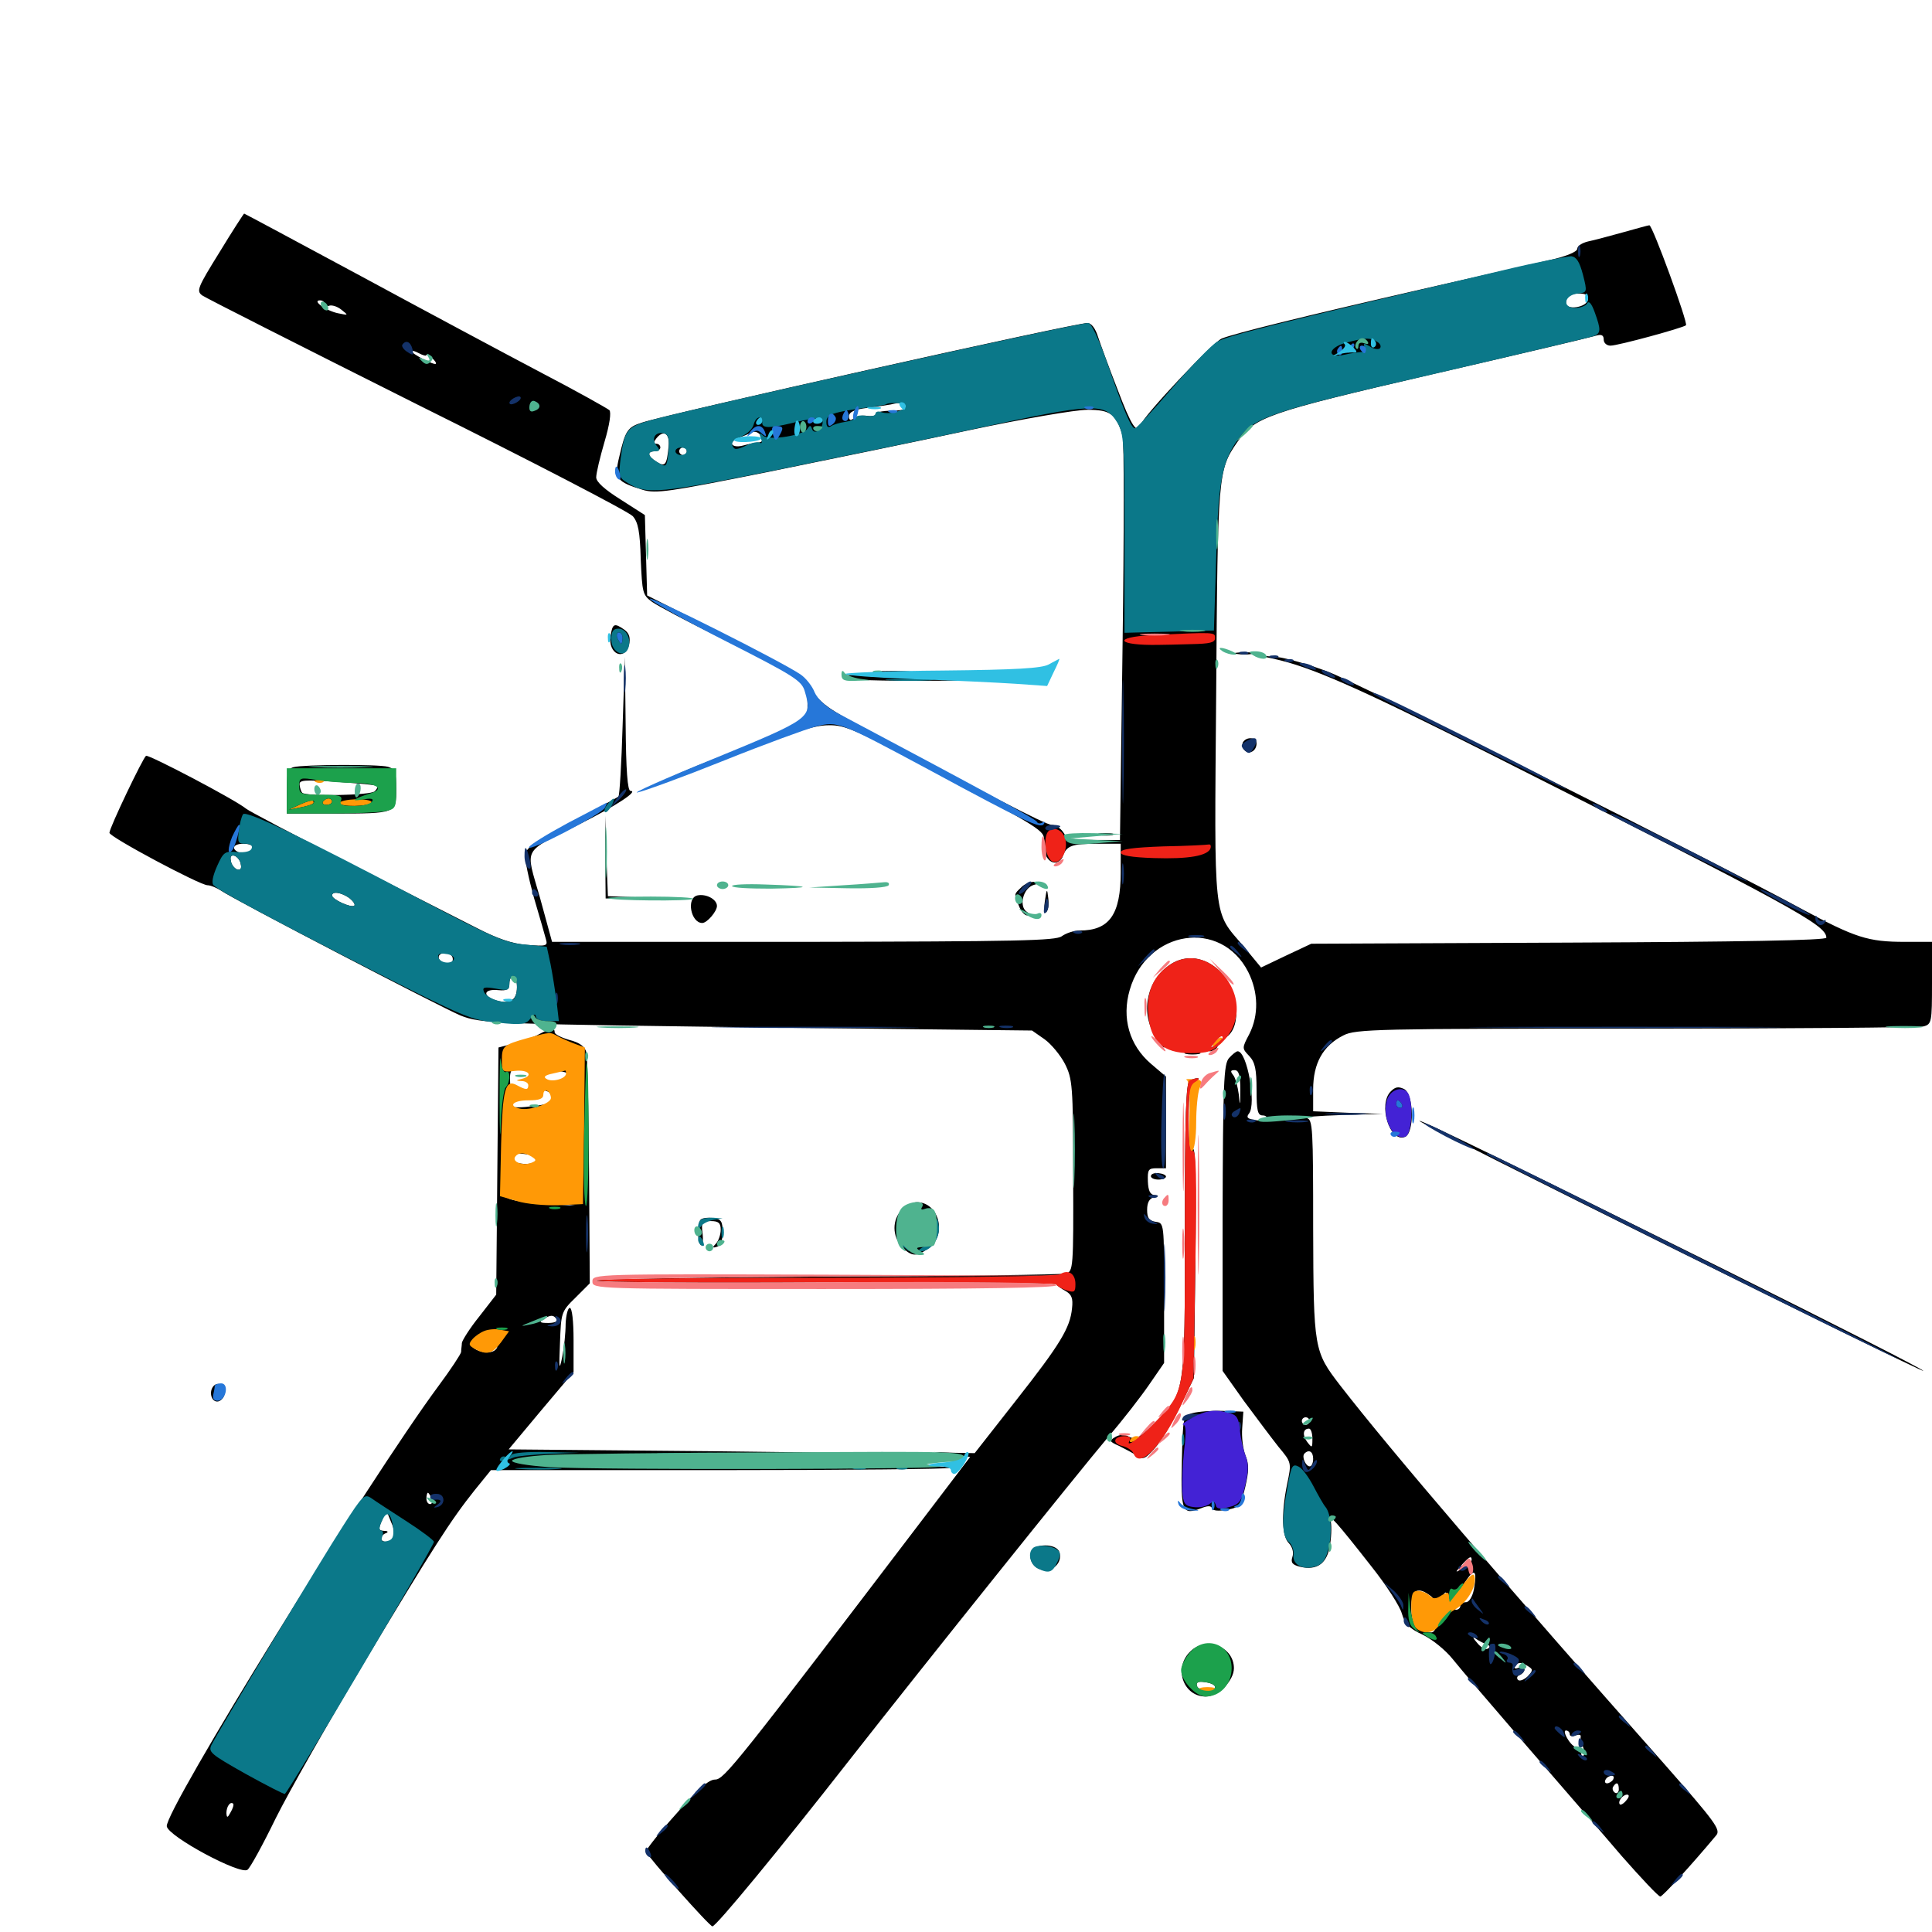 <svg xmlns="http://www.w3.org/2000/svg" viewBox="0 -1000 1000 1000">
	<path fill="#000000" d="M113.672 -869.531C102.148 -850.977 101.562 -849.414 104.688 -847.07C106.641 -845.703 156.836 -820.312 216.016 -790.625C275.391 -761.133 325.391 -735.156 327.539 -732.812C330.273 -729.688 331.25 -725 331.641 -710.547C332.422 -693.164 332.617 -691.992 337.5 -688.477C344.922 -683.398 394.727 -658.594 395.703 -659.57C396.289 -659.961 382.812 -667.578 365.82 -676.172L334.961 -691.797L334.375 -712.695L333.789 -733.398L321.289 -741.406C312.891 -746.68 308.594 -750.586 308.594 -752.93C308.594 -755.078 310.547 -763.281 312.891 -771.289C315.625 -780.469 316.406 -786.523 315.43 -787.695C314.258 -788.672 298.633 -797.461 280.273 -807.031C262.109 -816.602 220.117 -839.062 186.914 -857.031C153.906 -874.805 126.562 -889.453 126.367 -889.453C126.172 -889.453 120.312 -880.469 113.672 -869.531ZM167.969 -842.578C167.969 -841.602 169.141 -841.211 170.508 -841.797C171.875 -842.188 174.609 -841.406 176.758 -839.648C180.469 -836.719 180.469 -836.719 174.805 -837.891C168.555 -839.258 161.328 -844.531 165.625 -844.531C166.992 -844.531 167.969 -843.75 167.969 -842.578ZM220.703 -816.211C220.703 -816.797 221.875 -816.211 223.438 -814.844C225 -813.477 225.977 -812.109 225.586 -811.719C224.805 -810.742 212.891 -816.992 212.891 -818.359C212.891 -818.75 214.648 -818.359 216.797 -817.188C218.945 -816.016 220.703 -815.625 220.703 -816.211ZM839.844 -879.688C832.812 -877.734 824.805 -875.586 821.875 -875C818.75 -874.219 816.406 -872.656 816.406 -871.289C816.406 -869.727 810.938 -867.383 802.344 -865.43C794.531 -863.672 764.844 -856.836 736.328 -850.391C673.242 -835.938 639.453 -827.539 632.422 -824.805C627.734 -822.852 591.992 -784.961 590.234 -779.883C588.477 -775.195 585.547 -779.688 578.516 -798.242C574.219 -809.18 569.727 -821.484 568.359 -825.586C566.992 -830.078 564.844 -832.812 562.891 -832.812C556.25 -832.812 345.508 -785.742 332.227 -781.25C324.805 -778.906 323.633 -777.148 320.508 -763.477C317.773 -752.344 319.141 -750.586 332.617 -746.484C339.453 -744.336 346.484 -745.508 396.289 -755.469C426.953 -761.719 474.609 -771.484 501.758 -777.344C529.492 -783.203 556.641 -787.891 562.891 -787.891C574.805 -787.891 577.734 -785.742 581.055 -774.414C581.836 -771.68 581.836 -723.633 581.055 -667.383L579.688 -565.234H566.211C554.883 -565.234 552.344 -565.82 550.391 -569.141C549.023 -571.289 546.289 -573.047 544.336 -573.047C541.211 -573.047 508.594 -590.039 439.258 -627.539C428.32 -633.594 423.438 -637.305 420.703 -642.578C418.359 -647.07 413.867 -651.172 407.812 -654.297C402.539 -656.836 398.438 -658.594 398.438 -658.008C398.438 -657.617 401.172 -655.664 404.492 -654.102C414.453 -648.828 417.969 -644.141 417.969 -635.547C417.969 -627.539 417.969 -627.539 405.078 -621.875C398.047 -618.555 380.859 -611.523 366.992 -606.055C352.93 -600.586 341.992 -595.508 342.578 -595.117C343.164 -594.531 360.547 -600.977 381.25 -609.375C409.961 -620.898 421.289 -624.609 428.711 -624.609C437.695 -624.805 442.773 -622.461 489.648 -597.461C537.5 -571.875 541.016 -569.727 540.234 -565.234C539.453 -559.18 542.188 -553.516 546.094 -553.516C547.656 -553.516 549.609 -555.078 550.195 -557.031C552.148 -562.305 554.883 -563.281 567.969 -563.281H580.078V-548.633C580.078 -526.562 574.219 -518.359 558.789 -518.359C555.859 -518.359 551.758 -516.992 549.609 -515.43C546.484 -513.086 527.148 -512.695 415.82 -512.5H285.742L279.492 -535.352C271.875 -562.109 269.922 -558.203 299.609 -573.242C318.75 -582.812 330.664 -590.625 326.367 -590.625C324.805 -590.625 324.023 -600.977 323.828 -625.391L323.438 -659.961L322.266 -624.414C321.68 -604.883 320.703 -588.477 320.117 -587.695C319.336 -587.109 308.398 -581.055 295.703 -574.414C277.734 -565.039 272.266 -561.133 271.875 -557.812C271.484 -555.469 273.633 -545.312 276.367 -535.352C279.297 -525.586 282.031 -515.82 282.617 -513.672C283.594 -510.352 282.617 -510.156 272.656 -510.938C265.039 -511.523 257.227 -514.258 246.68 -519.727C238.281 -524.023 208.594 -539.062 180.664 -553.32C152.734 -567.578 128.711 -580.273 127.344 -581.445C121.68 -586.133 76.953 -609.57 75.586 -608.789C74.023 -607.812 56.641 -571.484 56.641 -568.945C56.641 -566.797 103.516 -541.797 107.422 -541.797C108.984 -541.797 112.305 -540.43 114.648 -538.867C121.094 -534.375 228.125 -478.711 238.281 -474.414C249.023 -470.117 255.273 -469.922 414.062 -467.969L534.18 -466.602L540.625 -462.109C544.141 -459.57 548.828 -453.906 551.172 -449.414C555.078 -441.602 555.469 -438.477 555.469 -391.602C555.664 -343.555 555.469 -341.992 551.758 -340.82C549.609 -340.234 493.945 -339.453 428.32 -339.258C362.5 -338.867 308.594 -337.891 308.594 -337.109C308.594 -336.328 361.914 -335.938 427.148 -336.328C492.383 -336.523 546.094 -336.133 546.68 -335.352C547.266 -334.375 549.609 -332.812 551.758 -331.641C554.688 -329.883 555.469 -327.93 554.883 -322.852C553.906 -312.695 548.828 -304.297 525.781 -275L504.492 -247.852L493.945 -248.047L483.398 -248.438L492.773 -247.07L502.148 -245.898L481.055 -218.164C380.859 -86.523 374.805 -78.906 370.117 -78.906C366.797 -78.906 361.328 -74.023 349.805 -60.938C341.016 -51.172 334.18 -42.383 334.375 -41.602C335.352 -38.867 367.383 -2.734 368.75 -2.93C370.703 -2.93 403.516 -42.773 439.258 -88.477C478.906 -139.062 557.031 -236.523 573.633 -256.25C581.055 -264.844 590.43 -276.953 594.727 -283.203L602.539 -294.531V-330.664C602.539 -366.797 602.539 -366.992 598.242 -367.578C594.727 -368.164 593.75 -369.531 593.75 -373.828C593.75 -377.539 594.922 -379.688 597.266 -380.273C600 -381.055 600 -381.25 597.461 -381.445C595.312 -381.641 594.336 -383.789 594.141 -388.477C593.945 -394.531 594.336 -395.312 598.633 -395.312H603.516V-419.141V-442.773L595.703 -449.414C584.57 -458.984 580.469 -473.047 584.766 -487.695C593.75 -518.75 632.031 -524.609 646.094 -496.875C651.367 -486.328 651.562 -474.609 646.68 -464.844C642.773 -457.422 642.773 -457.422 646.68 -453.32C649.609 -450.195 650.391 -446.484 650.391 -435.938C650.391 -425.195 650.977 -422.656 653.516 -422.656C655.078 -422.656 656.055 -421.875 655.469 -420.898C654.883 -420.117 652.148 -419.727 649.414 -420.312C645.703 -420.898 644.922 -421.68 646.484 -423.633C650.391 -428.516 645.508 -455.859 640.625 -455.859C639.844 -455.859 637.891 -454.297 636.133 -452.344C633.398 -449.219 633.008 -439.844 632.812 -369.727V-290.43L643.75 -275C650 -266.602 658.008 -255.859 661.719 -251.172C668.555 -242.969 668.555 -242.969 666.211 -231.836C663.086 -216.406 663.477 -204.688 667.188 -201.172C668.945 -199.219 669.727 -196.484 668.945 -194.141C667.969 -191.211 668.945 -190.039 672.852 -189.062C681.836 -186.914 687.109 -190.82 688.477 -200.781C689.258 -205.664 689.258 -211.328 688.672 -213.086C687.109 -217.383 691.797 -212.305 709.961 -189.062C717.578 -179.492 724.609 -168.555 725.586 -164.844C727.148 -159.57 729.492 -157.031 736.328 -153.906C741.211 -151.562 748.242 -145.898 751.953 -141.211C755.664 -136.523 772.852 -116.406 790.039 -96.484C807.227 -76.562 829.492 -50.977 839.453 -39.258C849.609 -27.734 858.398 -18.359 859.375 -18.359C860.547 -18.359 875.586 -34.766 888.281 -50C890.82 -52.93 887.891 -56.836 861.133 -87.305C779.883 -179.102 719.922 -249.023 693.75 -282.812C680.078 -300.586 679.883 -301.367 679.688 -364.453C679.688 -416.016 679.492 -420.508 676.367 -421.289C674.414 -421.875 682.617 -422.461 694.336 -422.852L715.82 -423.438L697.852 -424.023L679.688 -424.805V-436.133C679.688 -449.609 684.766 -458.789 695.312 -464.062C701.562 -467.383 713.086 -467.578 846.68 -467.578C926.172 -467.578 993.164 -468.164 995.703 -468.75C999.805 -469.922 1000 -470.898 1000 -491.211V-512.5H985.938C966.797 -512.5 960.352 -514.648 932.617 -529.492C886.719 -554.492 705.664 -645.117 688.281 -651.953C678.32 -655.859 666.016 -659.375 660.938 -659.961L651.367 -660.742L659.375 -658.984C678.32 -654.883 702.344 -644.336 769.531 -610.547C927.93 -530.664 945.312 -521.289 945.312 -514.648C945.312 -513.281 900.781 -512.5 812.109 -512.109L678.711 -511.523L665.82 -505.469L652.734 -499.219L643.555 -510.352C627.734 -528.906 628.516 -521.289 629.492 -641.211C630.273 -754.688 630.469 -756.641 640.234 -770.898C649.219 -784.18 655.469 -786.328 741.211 -806.25C785.352 -816.406 823.242 -825.391 825.781 -826.172C828.906 -827.148 830.078 -826.562 830.078 -824.219C830.078 -822.461 831.641 -821.094 833.594 -821.094C837.5 -821.094 871.094 -830.273 872.656 -831.641C873.828 -832.812 855.273 -883.594 853.711 -883.398C853.125 -883.398 846.875 -881.641 839.844 -879.688ZM821.875 -844.727C821.094 -840.82 810.547 -839.258 810.547 -843.164C810.547 -846.875 811.914 -848.047 817.578 -848.047C821.094 -848.047 822.266 -847.07 821.875 -844.727ZM712.891 -823.047C709.18 -825.391 706.836 -825.391 703.32 -823.242C701.758 -822.266 699.414 -821.875 697.852 -822.461C696.484 -823.047 695.312 -822.461 695.312 -821.289C695.312 -820.117 693.945 -819.727 692.383 -820.312C690.43 -821.094 689.453 -820.312 689.453 -818.164C689.453 -815.82 690.43 -815.234 692.969 -816.211C694.727 -816.992 697.852 -817.578 699.609 -817.578C701.367 -817.578 703.32 -818.75 703.906 -820.312C704.883 -822.656 705.664 -822.656 708.789 -820.703C710.938 -819.336 713.477 -818.945 714.258 -819.727C715.039 -820.703 714.453 -822.07 712.891 -823.047ZM468.75 -789.844C468.75 -787.891 467.578 -787.5 458.594 -787.305C455.469 -787.109 453.125 -786.328 453.125 -785.547C453.125 -784.766 451.172 -784.375 448.828 -784.766C446.289 -785.156 443.164 -784.57 441.992 -783.594C440.234 -782.031 439.453 -782.422 439.453 -784.57C439.453 -786.719 442.188 -788.086 448.828 -788.867C453.906 -789.453 459.375 -790.43 460.938 -790.625C466.797 -791.992 468.75 -791.797 468.75 -789.844ZM436.133 -782.812C437.109 -785.156 436.133 -785.938 432.617 -785.938C429.492 -785.938 427.734 -784.766 427.734 -783.008C427.734 -781.445 428.711 -780.078 429.688 -780.078C430.859 -780.078 431.641 -781.25 431.641 -782.617C431.641 -784.375 432.031 -784.375 433.398 -782.422C434.766 -780.273 435.156 -780.273 436.133 -782.812ZM394.531 -782.031C394.531 -783.203 394.141 -783.984 393.75 -783.984C393.164 -783.984 392.188 -783.203 391.602 -782.031C391.016 -781.055 391.406 -780.078 392.383 -780.078C393.555 -780.078 394.531 -781.055 394.531 -782.031ZM425.781 -781.25C425.781 -784.375 422.656 -784.961 420.898 -782.031C419.336 -779.492 421.68 -775.781 424.023 -777.148C425 -777.93 425.781 -779.688 425.781 -781.25ZM417.969 -779.297C417.969 -782.422 416.602 -782.422 404.102 -779.297C398.438 -777.93 395.508 -776.172 395.898 -774.805C396.875 -771.875 402.344 -771.289 402.344 -774.219C402.344 -775.195 403.711 -775.586 405.273 -775C407.031 -774.219 408.203 -775 408.203 -776.367C408.203 -778.516 408.594 -778.516 409.766 -776.562C411.719 -773.438 417.969 -775.586 417.969 -779.297ZM394.531 -772.07C394.531 -771.484 393.359 -770.898 392.188 -770.898C390.82 -770.898 387.305 -770.117 384.375 -769.336C378.32 -767.773 376.367 -771.68 382.422 -773.438C384.18 -774.023 387.109 -775.195 388.672 -775.977C391.211 -777.539 394.336 -775.391 394.531 -772.07ZM346.094 -769.141C345.117 -759.18 344.336 -758.203 339.844 -760.938C335.156 -763.867 334.766 -766.406 338.867 -766.406C340.43 -766.406 341.797 -767.383 341.797 -768.359C341.797 -769.531 340.82 -770.312 339.648 -770.312C338.086 -770.312 338.281 -771.289 339.844 -773.242C343.555 -777.734 346.68 -775.586 346.094 -769.141ZM355.469 -766.406C355.469 -765.43 354.688 -764.453 353.516 -764.453C352.539 -764.453 351.562 -765.43 351.562 -766.406C351.562 -767.578 352.539 -768.359 353.516 -768.359C354.688 -768.359 355.469 -767.578 355.469 -766.406ZM618.555 -673.438C619.336 -674.023 618.164 -674.609 616.016 -674.414C613.867 -674.414 613.281 -673.828 614.844 -673.242C616.211 -672.656 617.969 -672.852 618.555 -673.438ZM130.859 -561.523C130.859 -558.594 127.734 -557.227 124.219 -558.594C119.336 -560.352 120.508 -563.281 125.977 -563.281C128.711 -563.281 130.859 -562.5 130.859 -561.523ZM124.609 -552.734C125.195 -550.391 124.414 -549.414 122.656 -550C121.289 -550.586 119.727 -552.539 119.531 -554.297C118.945 -556.641 119.727 -557.617 121.484 -557.031C122.852 -556.445 124.414 -554.492 124.609 -552.734ZM180.859 -535.156C182.812 -533.594 183.984 -531.836 183.398 -531.25C182.031 -529.883 171.875 -534.375 171.875 -536.523C171.875 -538.867 176.758 -538.086 180.859 -535.156ZM234.375 -503.516C234.375 -501.758 233.008 -500.781 231.055 -501.172C226.172 -502.148 225.586 -506.641 230.273 -506.641C232.617 -506.641 234.375 -505.469 234.375 -503.516ZM267.578 -489.062C267.578 -482.031 263.672 -479.883 256.055 -482.422C249.414 -484.766 250.586 -488.281 258.008 -487.5C262.5 -487.109 263.672 -487.891 263.672 -491.016C263.672 -493.164 264.648 -494.922 265.625 -494.922C266.797 -494.922 267.578 -492.188 267.578 -489.062ZM641.992 -435.938C641.992 -427.539 641.797 -426.953 641.211 -433.398C640.625 -437.695 639.453 -442.188 638.281 -443.555C636.719 -445.508 636.914 -446.094 639.062 -446.094C641.211 -446.094 641.992 -443.359 641.992 -435.938ZM677.734 -264.453C677.734 -263.477 676.953 -262.5 675.781 -262.5C674.805 -262.5 673.828 -263.477 673.828 -264.453C673.828 -265.625 674.805 -266.406 675.781 -266.406C676.953 -266.406 677.734 -265.625 677.734 -264.453ZM679.297 -255.273C679.297 -250.391 679.102 -250.391 676.562 -253.711C674.023 -257.227 674.414 -260.547 677.539 -260.547C678.516 -260.547 679.297 -258.203 679.297 -255.273ZM679.688 -244.922C679.688 -242.773 678.906 -241.016 677.93 -241.016C675.781 -241.016 673.633 -246.094 675.195 -247.656C677.539 -250 679.688 -248.633 679.688 -244.922ZM761.719 -192.578C761.719 -191.797 759.766 -190.039 757.422 -188.477C752.93 -185.742 752.93 -185.742 756.641 -190.039C760.547 -194.336 761.719 -194.922 761.719 -192.578ZM762.891 -177.344C762.109 -173.438 760.352 -170.703 758.789 -170.703C757.227 -170.703 755.859 -169.922 755.859 -168.75C755.859 -167.773 754.883 -166.797 753.711 -166.797C750.977 -166.797 753.125 -173.047 758.398 -181.25C763.281 -188.672 764.648 -187.305 762.891 -177.344ZM740.625 -173.828C744.922 -170.508 745.117 -155.078 740.82 -155.078C733.594 -155.078 730.469 -158.984 730.469 -167.773C730.469 -177.344 733.789 -179.102 740.625 -173.828ZM748.438 -164.453C747.266 -163.281 746.484 -164.648 746.484 -168.164C746.484 -175.781 748.828 -178.711 749.609 -171.875C750 -168.75 749.414 -165.43 748.438 -164.453ZM769.531 -148.828C771.289 -148.242 771.484 -147.461 770.117 -146.68C768.945 -145.898 766.406 -147.266 764.453 -149.805C762.305 -152.148 762.109 -153.125 763.672 -151.953C765.234 -150.781 767.969 -149.414 769.531 -148.828ZM771.484 -140.625C771.484 -141.016 770.703 -141.406 769.531 -141.406C768.555 -141.406 767.578 -140.43 767.578 -139.258C767.578 -138.281 768.555 -137.891 769.531 -138.477C770.703 -139.062 771.484 -140.039 771.484 -140.625ZM791.016 -137.5C793.555 -135.938 793.555 -135.352 790.625 -132.227C788.672 -130.469 786.523 -129.688 785.742 -130.469C784.766 -131.445 785.352 -132.617 786.719 -133.008C787.891 -133.594 789.062 -134.766 789.062 -135.938C789.062 -137.109 787.695 -137.305 785.938 -136.719C784.375 -136.133 783.594 -136.328 784.18 -137.5C785.742 -139.844 787.305 -139.844 791.016 -137.5ZM812.5 -102.344C812.5 -101.367 813.867 -100.977 815.43 -101.758C817.188 -102.344 818.359 -102.148 818.164 -101.172C817.969 -100.195 818.359 -97.852 819.336 -95.898C820.117 -93.945 820.312 -91.797 819.531 -91.211C818.945 -90.43 818.359 -91.406 818.359 -93.359C818.359 -95.117 817.578 -96.289 816.602 -95.703C815.625 -95.117 813.477 -96.68 811.719 -99.414C809.961 -102.148 809.375 -104.297 810.547 -104.297C811.523 -104.297 812.5 -103.516 812.5 -102.344ZM834.961 -78.906C834.375 -77.93 832.812 -76.953 831.836 -76.953C830.664 -76.953 830.469 -77.93 831.055 -78.906C831.641 -80.078 833.203 -80.859 834.18 -80.859C835.352 -80.859 835.547 -80.078 834.961 -78.906ZM837.891 -73.828C837.891 -72.266 836.914 -71.484 835.938 -72.07C834.766 -72.852 834.375 -74.219 834.961 -75.195C836.719 -77.93 837.891 -77.344 837.891 -73.828ZM841.797 -68.164C840.43 -66.406 838.867 -65.625 838.477 -66.016C837.109 -67.383 839.844 -71.094 842.188 -71.094C843.359 -71.094 843.359 -69.922 841.797 -68.164ZM738.281 -168.359C738.281 -166.602 739.258 -164.453 740.234 -163.867C742.773 -162.305 742.773 -164.844 740.234 -168.75C738.672 -171.289 738.281 -171.289 738.281 -168.359ZM316.016 -670.703C314.648 -661.523 323.242 -657.617 325.586 -666.211C326.367 -669.922 325.781 -672.07 323.242 -674.023C317.969 -677.734 316.992 -677.344 316.016 -670.703ZM640.234 -661.523C637.695 -661.914 639.258 -662.305 643.555 -662.305C647.852 -662.5 649.805 -662.109 648.047 -661.523C646.094 -661.133 642.578 -661.133 640.234 -661.523ZM453.125 -650.977C456.445 -649.805 454.688 -649.609 446.68 -650.195C439.258 -650.977 435.742 -650.586 436.523 -649.219C437.305 -648.047 454.883 -647.461 485.938 -647.656C533.203 -648.047 533.398 -648.047 501.953 -649.219C484.18 -649.805 471.484 -650.781 473.633 -651.367C475.781 -652.148 470.898 -652.734 462.891 -652.734C451.953 -652.734 449.414 -652.344 453.125 -650.977ZM643.359 -615.82C642.773 -614.648 642.969 -612.891 644.141 -611.719C646.68 -609.18 650.391 -611.328 650.391 -615.234C650.391 -618.359 645.312 -618.945 643.359 -615.82ZM151.953 -602.93C149.023 -602.148 148.438 -599.805 148.438 -590.43V-578.906H172.461C205.078 -578.906 205.078 -578.906 205.078 -591.602C205.078 -600.586 204.492 -601.953 200.781 -603.125C195.703 -604.492 157.031 -604.297 151.953 -602.93ZM195.117 -593.164C195.703 -592.773 195.117 -591.602 193.945 -590.43C191.797 -588.281 158.594 -587.695 156.445 -589.648C155.859 -590.234 155.273 -591.992 155.078 -593.75C154.688 -596.289 157.422 -596.484 174.414 -595.312C185.352 -594.531 194.727 -593.75 195.117 -593.164ZM313.281 -556.445L313.477 -534.961L334.961 -534.766H356.445L335.547 -535.352L314.648 -536.133L313.867 -557.031L313.281 -577.93ZM568.945 -567.773C566.992 -568.359 568.555 -568.75 572.266 -568.75C575.977 -568.75 577.539 -568.359 575.781 -567.773C573.828 -567.383 570.703 -567.383 568.945 -567.773ZM528.516 -540.625C524.805 -537.109 524.805 -537.5 527.344 -531.25C528.32 -528.516 530.273 -526.172 531.641 -526.172C533.594 -526.172 533.594 -526.562 531.641 -527.93C527.148 -530.664 529.492 -540.43 535.156 -541.992C539.648 -543.164 539.648 -543.359 535.742 -543.555C533.398 -543.75 530.078 -542.383 528.516 -540.625ZM540.82 -533.594C540.234 -529.297 540.625 -526.953 541.602 -527.93C542.578 -528.906 542.969 -532.031 542.578 -535.156C541.992 -540.43 541.797 -540.234 540.82 -533.594ZM360.938 -536.523C355.078 -535.156 357.617 -522.266 363.477 -522.266C366.016 -522.266 371.094 -528.32 371.094 -531.055C371.094 -534.57 365.43 -537.5 360.938 -536.523ZM606.055 -500.977C593.945 -493.359 590.039 -476.562 597.656 -464.258C599.805 -460.742 601.953 -457.812 602.539 -457.812C603.125 -457.812 602.148 -460.156 600.195 -463.281C597.266 -467.773 597.266 -468.164 599.805 -466.016C603.32 -463.281 619.531 -461.328 618.164 -463.867C617.578 -464.648 618.359 -466.016 619.922 -466.992C621.484 -467.773 623.633 -470.703 624.805 -473.438C626.172 -476.953 626.758 -477.344 626.758 -475C626.953 -471.094 629.883 -470.312 631.836 -473.438C632.422 -474.609 633.789 -475.391 634.961 -475.391C637.5 -475.391 637.109 -466.797 634.375 -463.672C632.227 -461.328 632.422 -461.328 635.156 -463.477C642.969 -469.336 640.82 -488.281 631.25 -497.461C623.633 -504.688 614.062 -506.055 606.055 -500.977ZM279.297 -464.844C276.562 -463.281 270.703 -461.133 266.211 -459.961L258.008 -457.812L257.422 -393.75L256.836 -329.883L248.047 -318.555C243.164 -312.5 239.258 -306.25 239.062 -304.883C239.062 -303.711 238.672 -301.562 238.672 -300.195C238.477 -299.023 233.203 -291.016 226.953 -282.617C190.82 -233.789 85.156 -62.695 86.328 -54.688C87.109 -49.414 124.609 -29.297 128.125 -32.227C129.492 -33.203 136.133 -45.312 142.773 -58.984C149.609 -72.656 169.922 -108.398 187.891 -138.477C224.219 -199.023 233.398 -213.281 245.703 -228.711L254.102 -239.062H373.438C439.062 -239.062 492.188 -239.648 491.602 -240.234C491.016 -241.016 478.32 -241.406 463.477 -241.406C437.695 -241.211 436.914 -241.211 444.336 -243.945C449.609 -245.898 456.836 -246.484 466.602 -245.898C474.609 -245.508 480.469 -245.703 479.688 -246.484C478.906 -247.266 429.883 -248.242 370.703 -248.828L263.281 -249.805L280.078 -269.922L296.875 -289.844V-306.445C296.875 -316.211 296.094 -323.047 294.922 -323.047C293.945 -323.047 292.969 -319.336 292.773 -314.844C292.773 -310.156 291.992 -302.539 291.016 -297.656C289.453 -290.234 289.258 -291.211 289.844 -304.883C290.43 -320.508 290.43 -321.094 297.852 -328.32L305.273 -335.742L304.883 -393.359C304.688 -425 304.102 -452.93 303.516 -455.273C302.734 -458.398 300 -460.352 294.727 -461.719C290.625 -462.891 287.109 -464.648 287.109 -465.625C287.109 -468.164 285.156 -467.969 279.297 -464.844ZM285.547 -445.703C289.453 -445.898 293.359 -445.117 293.945 -444.141C295.117 -442.383 283.203 -438.281 276.953 -438.281C275 -438.281 273.438 -437.305 273.438 -436.133C273.438 -435.156 274.414 -434.766 275.586 -435.352C278.711 -437.5 287.109 -434.57 287.109 -431.641C287.109 -429.688 283.594 -428.32 276.367 -427.539C263.477 -425.781 260.938 -427.344 267.578 -432.422C271.68 -435.547 271.875 -435.938 268.555 -435.156C265.234 -434.375 264.453 -435.156 264.062 -439.258C263.477 -447.07 265.234 -448.633 272.266 -446.875C275.586 -446.094 281.641 -445.508 285.547 -445.703ZM278.32 -400.195C278.32 -396.68 266.211 -396.68 264.844 -400.195C263.867 -402.734 265.039 -403.32 271.094 -402.734C275 -402.344 278.32 -401.367 278.32 -400.195ZM285.156 -377.734L297.852 -375.977L283.203 -376.758C275.195 -377.148 266.406 -378.32 263.672 -379.492C259.18 -381.445 259.375 -381.641 265.625 -380.469C269.336 -379.883 278.125 -378.516 285.156 -377.734ZM288.086 -317.188C288.867 -316.016 286.914 -315.234 283.789 -315.234C279.492 -315.234 278.906 -315.625 281.25 -317.188C284.961 -319.531 286.523 -319.531 288.086 -317.188ZM251.562 -308.594C248.047 -305.859 246.875 -303.32 249.609 -303.711C250.391 -303.906 252.734 -303.906 254.883 -303.711C257.617 -303.516 258.008 -302.93 256.445 -301.367C253.516 -298.438 244.141 -300.781 244.141 -304.297C244.141 -305.664 246.094 -307.812 248.633 -308.984C254.492 -311.914 255.469 -311.719 251.562 -308.594ZM223.438 -224.414C224.023 -222.852 223.633 -221.484 222.656 -221.484C221.484 -221.484 220.703 -222.852 220.703 -224.414C220.703 -225.977 221.094 -227.344 221.484 -227.344C221.875 -227.344 222.656 -225.977 223.438 -224.414ZM204.102 -203.711C202.539 -201.367 197.266 -201.367 197.266 -203.711C197.266 -204.688 198.438 -206.055 199.805 -206.445C201.172 -207.031 200.781 -207.617 198.828 -207.617C195.898 -207.812 195.703 -208.398 197.656 -212.891L200 -218.164L202.539 -211.914C204.102 -208.398 204.688 -204.883 204.102 -203.711ZM119.336 -61.914C117.773 -58.984 117.383 -58.984 117.188 -61.523C117.188 -64.844 119.141 -67.773 120.703 -66.406C121.094 -65.82 120.508 -63.867 119.336 -61.914ZM273.633 -432.617C271.875 -431.445 272.461 -431.055 276.172 -431.055C278.906 -431.055 280.664 -431.641 280.078 -432.617C278.711 -434.766 277.148 -434.766 273.633 -432.617ZM626.953 -457.812C625.195 -456.641 625 -455.859 626.367 -455.859C627.539 -455.859 629.297 -456.836 629.883 -457.812C631.445 -460.156 630.664 -460.156 626.953 -457.812ZM613.867 -454.492C611.914 -455.078 613.477 -455.469 617.188 -455.469C620.898 -455.469 622.461 -455.078 620.703 -454.492C618.75 -454.102 615.625 -454.102 613.867 -454.492ZM615.82 -440.82C613.867 -440.039 613.281 -422.852 613.281 -363.477C613.281 -276.953 613.672 -279.102 596.875 -262.695C589.844 -255.859 587.695 -254.688 584.57 -256.25C582.227 -257.617 579.688 -257.617 577.344 -256.25C574.023 -254.297 574.023 -253.906 579.297 -251.562C582.422 -250 586.523 -247.852 588.477 -246.484C591.602 -244.336 592.773 -244.727 598.047 -250.781C601.367 -254.492 607.031 -264.258 610.938 -272.266L617.969 -286.719L618.75 -347.461C619.141 -389.844 618.75 -407.227 617.383 -405.078C615.82 -402.93 615.234 -407.031 615.234 -420.117C615.234 -435.156 615.82 -438.477 618.75 -440.039C622.07 -442.188 620.117 -442.578 615.82 -440.82ZM719.922 -435.156C713.086 -428.516 719.336 -408.398 727.148 -411.523C732.227 -413.477 731.836 -433.594 726.758 -436.328C723.828 -437.695 722.266 -437.5 719.922 -435.156ZM734.766 -419.727C737.109 -417.383 994.727 -289.648 995.508 -290.43C995.898 -291.016 950.781 -313.867 895.117 -341.602C788.672 -394.531 732.617 -421.875 734.766 -419.727ZM595.703 -391.211C595.703 -390.234 597.461 -389.453 599.609 -389.453C601.758 -389.453 603.516 -390.234 603.516 -391.016C603.516 -391.797 601.758 -392.578 599.609 -392.773C597.461 -392.969 595.703 -392.383 595.703 -391.211ZM466.797 -373.828C461.719 -368.75 461.719 -360.156 466.797 -354.688C471.875 -349.414 474.609 -349.219 481.25 -354.492C490.234 -361.523 485.742 -377.734 474.609 -377.734C472.461 -377.734 468.945 -375.977 466.797 -373.828ZM475.391 -358.008C474.219 -355.859 470.703 -357.617 470.703 -360.156C470.703 -361.133 472.07 -361.523 473.633 -360.938C475.195 -360.156 475.977 -358.984 475.391 -358.008ZM362.695 -368.75C360.742 -366.797 360.938 -356.641 362.891 -355.469C363.672 -355.078 364.062 -357.617 363.672 -361.328C362.891 -367.383 363.281 -367.969 367.969 -367.969C371.875 -367.969 373.047 -366.992 373.047 -363.477C373.047 -360.938 371.875 -357.812 370.703 -356.445C368.555 -354.297 368.75 -353.906 371.094 -354.688C373.047 -355.273 374.023 -358.008 374.023 -362.305C374.023 -367.969 373.242 -368.945 369.141 -369.531C366.406 -369.922 363.477 -369.531 362.695 -368.75ZM110.742 -282.812C107.812 -279.883 109.375 -274.023 112.891 -274.609C114.648 -275 116.211 -276.953 116.211 -278.906C116.211 -282.812 113.086 -284.961 110.742 -282.812ZM617.188 -268.555C612.305 -267.188 612.305 -266.992 611.719 -243.359C611.133 -217.383 611.914 -215.625 621.68 -219.336C625 -220.703 626.953 -220.703 627.344 -219.336C627.734 -217.969 630.859 -217.773 634.961 -218.555C641.602 -219.727 642.188 -220.508 644.531 -230.273C646.484 -238.672 646.484 -241.992 644.727 -246.484C643.359 -249.805 642.578 -256.25 642.969 -260.938L643.555 -269.336L632.812 -269.727C626.953 -269.922 619.922 -269.336 617.188 -268.555ZM533.789 -196.875C532.031 -192.188 535.742 -187.305 541.016 -187.305C546.289 -187.305 550 -192.188 548.242 -196.875C546.484 -201.172 535.547 -201.172 533.789 -196.875ZM615.625 -144.727C607.422 -136.133 612.695 -121.875 624.023 -121.875C630.469 -121.875 638.672 -130.078 638.672 -136.523C638.672 -148.047 623.633 -153.32 615.625 -144.727ZM628.906 -126.758C628.906 -123.828 620.508 -124.414 619.531 -127.344C618.945 -129.297 620.312 -129.883 623.828 -129.297C626.758 -128.906 628.906 -127.93 628.906 -126.758Z"/>
	<path fill="#ff9906" d="M163.672 -595.117C162.109 -595.703 162.695 -596.289 164.844 -596.289C166.992 -596.484 168.164 -595.898 167.383 -595.312C166.797 -594.727 165.039 -594.531 163.672 -595.117ZM155.273 -583.594L149.414 -580.859L155.273 -582.031C161.328 -583.203 163.281 -584.18 161.914 -585.547C161.523 -585.938 158.594 -585.156 155.273 -583.594ZM167.188 -585.156C166.602 -584.18 167.383 -583.398 168.945 -583.398C170.508 -583.398 171.875 -584.18 171.875 -585.156C171.875 -585.938 171.094 -586.719 170.117 -586.719C168.945 -586.719 167.773 -585.938 167.188 -585.156ZM175.781 -584.375C175.781 -582.227 190.82 -582.422 192.188 -584.57C192.969 -585.547 189.453 -586.328 184.57 -586.328C179.688 -586.133 175.781 -585.352 175.781 -584.375ZM273.047 -462.695C260.547 -459.18 259.766 -458.594 259.766 -451.172C259.766 -445.117 259.961 -444.922 266.602 -445.703C273.633 -446.484 276.367 -443.164 270.117 -441.602C266.797 -440.82 266.797 -440.625 270.117 -440.43C271.875 -440.43 273.438 -439.453 273.438 -438.281C273.438 -435.742 272.266 -435.742 267.578 -438.281C261.523 -441.602 260.156 -436.523 259.375 -408.008L258.789 -380.859L267.578 -378.32C272.461 -376.758 282.031 -375.977 289.062 -376.172L301.758 -376.758L302.344 -417.383L302.734 -457.812L297.461 -459.766C294.336 -460.938 290.43 -462.695 288.672 -463.672C284.766 -465.82 285.156 -466.016 273.047 -462.695ZM292.969 -444.336C292.969 -441.602 285.547 -439.648 282.812 -441.602C281.055 -442.578 282.227 -443.555 286.133 -444.336C289.453 -445.117 292.188 -445.703 292.578 -445.898C292.773 -445.898 292.969 -445.312 292.969 -444.336ZM285.156 -431.641C285.156 -428.906 274.219 -425 269.141 -426.172C262.695 -427.539 265.625 -430.469 273.438 -430.469C279.297 -430.469 281.25 -431.25 281.25 -433.594C281.25 -435.156 282.227 -435.938 283.203 -435.352C284.375 -434.766 285.156 -433.008 285.156 -431.641ZM275.391 -401.172C277.734 -399.609 277.734 -399.219 274.805 -398.047C270.508 -396.484 265.039 -398.633 266.602 -401.172C268.164 -403.516 271.484 -403.711 275.391 -401.172ZM629.102 -460.938C627.148 -458.789 627.344 -458.203 629.297 -458.594C632.031 -458.984 633.789 -461.523 632.227 -462.891C631.836 -463.281 630.273 -462.5 629.102 -460.938ZM614.258 -441.016C615.43 -440.625 616.016 -432.812 615.625 -421.484C615.234 -408.594 615.625 -403.125 616.992 -404.102C618.164 -404.688 619.141 -411.328 619.141 -418.75C619.141 -426.172 619.922 -434.18 620.898 -436.719C622.461 -440.625 622.07 -441.211 617.383 -441.406C614.648 -441.602 613.281 -441.406 614.258 -441.016ZM250.781 -311.133C248.633 -310.352 245.898 -308.398 244.531 -306.836C242.383 -304.297 242.578 -303.516 245.898 -301.758C251.953 -298.438 254.883 -299.219 259.375 -305.273L263.477 -310.938L258.984 -311.719C256.445 -312.305 252.734 -311.914 250.781 -311.133ZM617.578 -304.492C617.578 -301.367 617.969 -300.195 618.555 -302.148C618.945 -303.906 618.945 -306.641 618.555 -308.008C617.969 -309.18 617.578 -307.812 617.578 -304.492ZM584.961 -254.688C584.375 -253.516 585.156 -253.32 586.719 -253.906C590.234 -255.273 590.82 -256.641 588.086 -256.641C586.914 -256.641 585.547 -255.859 584.961 -254.688ZM756.25 -178.516C752.344 -173.242 750 -171.289 750 -173.242C750 -176.172 749.414 -176.172 746.094 -174.219C743.164 -172.266 741.797 -172.266 739.844 -174.219C738.672 -175.391 735.938 -176.562 733.984 -176.562C731.055 -176.562 730.469 -175 730.469 -168.164C730.469 -163.477 731.445 -158.789 732.812 -157.422C736.523 -153.711 742.969 -154.688 745.117 -159.375C746.289 -161.719 749.805 -165.039 752.93 -166.797C759.18 -170.312 764.258 -178.516 763.281 -183.789C762.891 -186.328 760.938 -184.766 756.25 -178.516ZM620.508 -125.391C620.898 -124.414 623.047 -123.828 625 -123.828C626.953 -123.828 629.102 -124.414 629.492 -125.391C630.078 -126.172 627.93 -126.758 625 -126.758C622.07 -126.758 619.922 -126.172 620.508 -125.391Z"/>
	<path fill="#ef2218" d="M596.289 -671.289C575.195 -670.117 578.32 -665.82 599.609 -666.211C602.344 -666.211 609.961 -666.406 616.797 -666.602C626.172 -666.797 628.906 -667.383 628.906 -669.727C628.906 -672.852 629.297 -672.852 596.289 -671.289ZM541.797 -568.359C539.844 -563.086 541.992 -554.492 545.312 -553.906C550 -552.93 553.516 -562.109 550.781 -567.383C548.438 -571.68 543.359 -572.266 541.797 -568.359ZM602.148 -561.914C586.523 -561.328 580.078 -560.547 580.078 -558.789C580.078 -557.227 585.352 -556.25 597.266 -555.859C615.234 -555.273 625.195 -557.031 626.562 -560.938C626.953 -562.305 626.562 -563.086 625.586 -562.891C624.805 -562.695 614.062 -562.109 602.148 -561.914ZM606.055 -500.977C597.07 -495.312 593.164 -486.523 594.336 -474.805C595.508 -460.742 602.148 -454.883 616.211 -454.883C625.195 -454.883 627.539 -455.664 632.617 -460.547C643.164 -470.703 642.578 -486.719 631.055 -497.656C623.633 -504.688 614.062 -506.055 606.055 -500.977ZM632.812 -462.891C632.812 -462.5 631.25 -460.938 629.492 -459.57C626.367 -457.031 626.172 -457.227 628.711 -460.352C631.25 -463.477 632.812 -464.453 632.812 -462.891ZM615.82 -440.82C613.867 -440.039 613.281 -422.852 613.281 -363.867C613.281 -278.711 613.477 -280.859 599.414 -265.43C591.406 -256.836 581.836 -249.609 584.766 -254.492C585.547 -255.859 584.57 -256.641 582.227 -256.641C576.367 -256.641 575.391 -252.93 580.859 -251.562C583.398 -250.977 586.133 -249.219 586.719 -247.656C589.844 -239.453 601.367 -251.367 611.719 -273.438L617.773 -286.523L618.75 -346.094C619.531 -390.43 619.141 -405.273 617.383 -404.297C615.82 -403.32 615.234 -407.812 615.234 -420.508C615.234 -435.156 615.82 -438.477 618.75 -440.039C622.07 -442.188 620.117 -442.578 615.82 -440.82ZM548.633 -340.43C547.07 -339.453 493.359 -338.672 427.344 -338.672C361.914 -338.672 308.594 -338.086 308.594 -337.305C308.594 -336.328 361.914 -335.938 427.148 -336.328C493.945 -336.523 546.094 -335.938 546.68 -335.156C547.266 -334.18 549.805 -332.812 552.344 -332.031C556.055 -330.859 556.641 -331.25 556.641 -335.352C556.641 -340.82 552.93 -343.164 548.633 -340.43Z"/>
	<path fill="#1ca14c" d="M148.438 -590.625V-578.906H170.703C182.812 -578.906 195.703 -579.492 199.023 -580.078C204.883 -581.25 205.078 -581.641 205.078 -591.797V-602.344H176.758H148.438ZM184.18 -594.727C194.922 -594.531 199.219 -591.797 191.992 -589.453C183.203 -586.719 180.859 -584.961 187.305 -586.133C191.992 -586.914 193.555 -586.719 192.578 -585.156C191.797 -583.789 187.695 -582.812 183.203 -582.812C176.953 -582.812 175.586 -583.398 176.562 -585.742C177.344 -588.086 175.586 -588.672 166.211 -588.672C155.469 -588.672 154.883 -589.062 154.883 -593.164C154.883 -597.461 155.273 -597.656 163.867 -596.289C168.75 -595.508 177.93 -594.727 184.18 -594.727ZM161.914 -583.984C161.523 -583.594 158.398 -582.617 155.273 -582.031L149.414 -580.859L155.273 -583.594C160.352 -585.938 164.258 -586.328 161.914 -583.984ZM171.875 -585.156C171.875 -584.18 170.508 -583.398 168.945 -583.398C167.383 -583.398 166.602 -584.18 167.188 -585.156C167.773 -585.938 168.945 -586.719 170.117 -586.719C171.094 -586.719 171.875 -585.938 171.875 -585.156ZM258.594 -429.492C258.594 -413.477 258.984 -408.008 259.18 -417.773C259.57 -427.344 260.742 -436.133 261.719 -437.109C264.258 -439.648 264.258 -446.68 261.914 -445.117C260.742 -444.531 259.57 -447.461 259.18 -451.367C258.789 -455.469 258.594 -445.703 258.594 -429.492ZM302.344 -412.891C301.953 -392.383 302.344 -375.781 303.32 -375.781C304.102 -375.781 304.688 -392.578 304.688 -412.891C304.688 -433.398 304.297 -450 303.711 -450C303.32 -450 302.734 -433.203 302.344 -412.891ZM284.766 -374.414C283.398 -375 284.375 -375.391 287.109 -375.391C289.844 -375.391 290.82 -375 289.648 -374.414C288.281 -374.023 285.938 -374.023 284.766 -374.414ZM257.422 -311.914C256.055 -312.5 257.031 -312.891 259.766 -312.891C262.5 -312.891 263.477 -312.5 262.305 -311.914C260.938 -311.523 258.594 -311.523 257.422 -311.914ZM754.883 -178.516C754.102 -177.344 752.734 -176.953 751.758 -177.539C750.781 -178.32 750 -176.758 750 -174.414C750 -172.07 750.195 -170.508 750.586 -170.898C750.781 -171.289 752.734 -173.633 754.688 -176.172C756.836 -178.516 757.812 -180.469 757.227 -180.469C756.641 -180.469 755.469 -179.492 754.883 -178.516ZM728.906 -167.578C728.711 -161.914 729.492 -158.594 732.031 -156.836C734.961 -154.492 735.156 -154.492 733.008 -157.031C731.836 -158.594 730.469 -163.477 729.883 -167.773L729.102 -175.586ZM747.07 -162.891C745.117 -160.742 743.945 -158.594 744.336 -158.203C744.727 -157.812 746.68 -159.57 748.633 -162.109C752.93 -167.773 751.953 -168.359 747.07 -162.891ZM738.281 -153.125C742.188 -150.586 744.727 -150.586 743.164 -153.125C742.578 -154.297 740.43 -155.078 738.672 -155.078C735.742 -155.078 735.742 -154.688 738.281 -153.125ZM615.43 -144.141C613.086 -141.211 611.328 -137.5 611.328 -135.547C611.328 -130.078 618.945 -121.875 624.023 -121.875C631.641 -121.875 637.5 -128.32 637.5 -136.523C637.5 -149.414 623.242 -154.102 615.43 -144.141ZM628.906 -126.758C628.906 -123.828 620.508 -124.414 619.531 -127.344C618.945 -129.297 620.312 -129.883 623.828 -129.297C626.758 -128.906 628.906 -127.93 628.906 -126.758Z"/>
	<path fill="#143269" d="M816.797 -869.922C816.797 -867.188 817.188 -866.211 817.773 -867.578C818.164 -868.75 818.164 -871.094 817.773 -872.461C817.188 -873.633 816.797 -872.656 816.797 -869.922ZM208.203 -821.484C207.812 -820.703 208.984 -818.945 210.938 -817.773C213.867 -815.82 214.258 -816.016 213.477 -819.336C212.5 -823.242 209.961 -824.219 208.203 -821.484ZM265.625 -793.75C264.062 -792.773 263.281 -791.602 263.867 -791.016C264.258 -790.43 266.016 -790.82 267.578 -791.797C269.141 -792.773 269.922 -793.945 269.336 -794.531C268.945 -795.117 267.188 -794.727 265.625 -793.75ZM580.859 -616.016C580.859 -587.5 581.25 -575.977 581.445 -590.234C581.836 -604.297 581.836 -627.734 581.445 -641.992C581.25 -656.055 580.859 -644.531 580.859 -616.016ZM642.188 -661.523C640.625 -662.109 641.211 -662.695 643.359 -662.695C645.508 -662.891 646.68 -662.305 645.898 -661.719C645.312 -661.133 643.555 -660.938 642.188 -661.523ZM657.812 -659.57C656.25 -660.156 656.836 -660.742 658.984 -660.742C661.133 -660.938 662.305 -660.352 661.523 -659.766C660.938 -659.18 659.18 -658.984 657.812 -659.57ZM322.852 -648.242C322.852 -641.797 323.242 -639.453 323.633 -642.969C324.023 -646.484 324.023 -651.758 323.633 -654.688C323.242 -657.617 322.852 -654.688 322.852 -648.242ZM665.625 -657.617C664.062 -658.203 664.648 -658.789 666.797 -658.789C668.945 -658.984 670.117 -658.398 669.336 -657.812C668.75 -657.227 666.992 -657.031 665.625 -657.617ZM674.805 -655.078C680.078 -652.734 683.203 -652.734 679.688 -655.078C678.125 -656.055 675.391 -656.836 673.828 -656.836C671.875 -656.836 672.266 -656.25 674.805 -655.078ZM685.547 -651.172C687.109 -650.195 689.453 -649.219 690.43 -649.219C691.602 -649.219 691.016 -650.195 689.453 -651.172C687.891 -652.148 685.742 -653.125 684.57 -653.125C683.594 -653.125 683.984 -652.148 685.547 -651.172ZM695.312 -647.266C696.875 -646.289 699.219 -645.312 700.195 -645.312C701.367 -645.312 700.781 -646.289 699.219 -647.266C697.656 -648.242 695.508 -649.219 694.336 -649.219C693.359 -649.219 693.75 -648.242 695.312 -647.266ZM711.133 -640.625C713.086 -638.867 810.547 -590.625 810.547 -591.602C810.547 -592.188 788.672 -603.516 761.719 -616.992C718.75 -638.477 708.008 -643.555 711.133 -640.625ZM644.531 -616.016C642.188 -614.648 642.188 -613.672 644.141 -611.719C646.094 -609.766 647.07 -609.766 648.438 -612.109C652.148 -617.773 650.195 -619.727 644.531 -616.016ZM319.531 -587.109L315.82 -581.836L320.508 -586.133C322.852 -588.477 324.609 -590.82 324.023 -591.406C323.633 -591.797 321.484 -589.844 319.531 -587.109ZM824.219 -583.984C824.219 -583.398 825.977 -582.031 828.125 -580.859C830.273 -579.688 832.031 -579.297 832.031 -579.688C832.031 -580.273 830.273 -581.641 828.125 -582.812C825.977 -583.984 824.219 -584.375 824.219 -583.984ZM834.18 -578.125C836.523 -576.172 904.297 -542.773 904.297 -543.75C904.297 -544.336 888.867 -552.539 870.117 -561.914C840.234 -576.758 831.055 -580.859 834.18 -578.125ZM541.016 -571.289C541.016 -572.266 542.773 -573.047 544.922 -573.047C547.07 -573.047 548.828 -572.656 548.828 -572.266C548.828 -571.875 547.07 -571.094 544.922 -570.508C542.773 -569.922 541.016 -570.312 541.016 -571.289ZM271.484 -556.836C271.484 -554.102 272.461 -551.172 273.438 -550.586C274.805 -549.805 275 -551.172 274.219 -554.883C272.461 -562.305 271.484 -563.086 271.484 -556.836ZM580.664 -547.656C580.664 -542.773 581.055 -540.82 581.445 -543.359C581.836 -545.703 581.836 -549.609 581.445 -552.148C581.055 -554.492 580.664 -552.539 580.664 -547.656ZM529.297 -540.82C525.586 -536.523 527.734 -535.938 531.836 -540.234C533.594 -542.188 534.375 -543.75 533.398 -543.75C532.422 -543.75 530.664 -542.383 529.297 -540.82ZM275.391 -537.891C275.391 -536.914 276.367 -535.938 277.539 -535.938C278.516 -535.938 278.906 -536.914 278.32 -537.891C277.734 -539.062 276.758 -539.844 276.172 -539.844C275.781 -539.844 275.391 -539.062 275.391 -537.891ZM921.875 -533.008C928.906 -529.297 935.547 -526.367 936.523 -526.367C937.695 -526.367 932.812 -529.297 925.781 -533.008C918.75 -536.719 912.305 -539.648 911.133 -539.648C910.156 -539.648 914.844 -536.719 921.875 -533.008ZM540.625 -531.445C540.039 -527.734 540.234 -526.562 541.406 -527.734C542.578 -528.906 542.969 -531.25 542.578 -533.203C541.992 -535.938 541.602 -535.547 540.625 -531.445ZM939.648 -524.805C939.453 -521.484 942.773 -519.922 944.531 -522.461C945.312 -523.828 945.117 -524.219 943.75 -523.438C942.773 -522.852 941.211 -523.438 940.82 -524.609C940.039 -526.367 939.648 -526.562 939.648 -524.805ZM556.25 -516.992C554.688 -517.578 555.273 -518.164 557.422 -518.164C559.57 -518.359 560.742 -517.773 559.961 -517.188C559.375 -516.602 557.617 -516.406 556.25 -516.992ZM615.82 -515.039C613.867 -515.625 615.43 -516.016 619.141 -516.016C622.852 -516.016 624.414 -515.625 622.656 -515.039C620.703 -514.648 617.578 -514.648 615.82 -515.039ZM290.625 -511.133C288.086 -511.523 290.039 -511.914 294.922 -511.914C299.805 -511.914 301.758 -511.523 299.414 -511.133C296.875 -510.742 292.969 -510.742 290.625 -511.133ZM640.625 -511.719C640.625 -511.328 642.188 -509.766 644.141 -508.398C647.07 -505.859 647.266 -506.055 644.727 -509.18C642.188 -512.305 640.625 -513.281 640.625 -511.719ZM636.719 -509.766C636.719 -509.375 638.281 -507.812 640.234 -506.445C643.164 -503.906 643.359 -504.102 640.82 -507.227C638.281 -510.352 636.719 -511.328 636.719 -509.766ZM592.578 -504.297L588.867 -499.805L593.359 -503.516C597.461 -507.031 598.633 -508.594 597.07 -508.594C596.68 -508.594 594.727 -506.641 592.578 -504.297ZM287.5 -483.203C287.5 -480.469 287.891 -479.492 288.477 -480.859C288.867 -482.031 288.867 -484.375 288.477 -485.742C287.891 -486.914 287.5 -485.938 287.5 -483.203ZM378.516 -468.164C354.492 -468.359 374.023 -468.555 421.875 -468.555C469.727 -468.555 489.258 -468.359 465.43 -468.164C441.406 -467.773 402.344 -467.773 378.516 -468.164ZM518.164 -468.164C516.211 -468.75 517.383 -469.141 520.508 -469.141C523.828 -469.141 525.195 -468.75 524.023 -468.164C522.656 -467.773 519.922 -467.773 518.164 -468.164ZM775.977 -468.164C739.648 -468.359 768.945 -468.555 840.82 -468.555C912.891 -468.555 942.578 -468.359 906.836 -468.164C871.289 -467.773 812.305 -467.773 775.977 -468.164ZM685.352 -458.398C682.812 -455.273 683.008 -455.078 686.133 -457.617C687.891 -458.984 689.453 -460.547 689.453 -460.938C689.453 -462.5 687.891 -461.523 685.352 -458.398ZM601.172 -419.727C600.781 -406.25 601.172 -395.312 602.148 -395.312C602.93 -395.312 603.516 -406.25 603.516 -419.727C603.516 -433.203 603.125 -444.141 602.734 -444.141C602.148 -444.141 601.562 -433.203 601.172 -419.727ZM677.93 -435.156C677.93 -433.008 678.516 -432.422 679.102 -433.984C679.688 -435.352 679.492 -437.109 678.906 -437.695C678.32 -438.477 677.734 -437.305 677.93 -435.156ZM633.203 -424.609C633.203 -420.898 633.594 -419.336 634.18 -421.289C634.57 -423.047 634.57 -426.172 634.18 -428.125C633.594 -429.883 633.203 -428.32 633.203 -424.609ZM638.867 -424.805C637.305 -423.828 637.109 -422.656 638.281 -421.875C639.258 -421.289 640.625 -422.07 641.406 -423.633C642.578 -426.953 642.578 -427.148 638.867 -424.805ZM688.086 -423.242C683.008 -423.633 686.719 -423.828 696.289 -423.828C706.055 -423.828 710.156 -423.633 705.664 -423.242C701.172 -422.852 693.164 -422.852 688.086 -423.242ZM646.094 -419.336C644.531 -419.922 645.117 -420.508 647.266 -420.508C649.414 -420.703 650.586 -420.117 649.805 -419.531C649.219 -418.945 647.461 -418.75 646.094 -419.336ZM666.602 -419.336C663.477 -419.727 665.625 -420.117 670.898 -420.117C676.367 -420.117 678.711 -419.727 676.367 -419.336C673.828 -418.945 669.531 -418.945 666.602 -419.336ZM748.047 -411.914C755.078 -408.203 761.719 -405.273 762.695 -405.273C763.867 -405.273 758.984 -408.203 751.953 -411.914C744.922 -415.625 738.477 -418.555 737.305 -418.555C736.328 -418.555 741.016 -415.625 748.047 -411.914ZM769.727 -402.344C771.68 -400.586 982.422 -295.703 982.422 -296.68C982.422 -297.656 772.266 -403.125 770.117 -403.125C769.531 -403.125 769.336 -402.734 769.727 -402.344ZM599.023 -391.211C600.391 -389.844 601.953 -389.258 602.539 -389.844C603.125 -390.43 602.148 -391.602 600.195 -392.188C597.461 -393.359 597.266 -393.164 599.023 -391.211ZM595.312 -380.273C593.75 -380.859 594.336 -381.445 596.484 -381.445C598.633 -381.641 599.805 -381.055 599.023 -380.469C598.438 -379.883 596.68 -379.688 595.312 -380.273ZM303.32 -361.133C303.32 -352.539 303.711 -349.219 304.102 -353.906C304.492 -358.398 304.492 -365.43 304.102 -369.531C303.711 -373.438 303.32 -369.727 303.32 -361.133ZM592.383 -369.922C592.773 -368.359 594.727 -366.797 596.875 -366.602C599.414 -366.211 599.805 -366.406 597.656 -367.383C596.094 -367.969 593.945 -369.531 593.164 -370.703C591.992 -372.07 591.797 -371.875 592.383 -369.922ZM602.344 -338.672C602.344 -323.047 602.734 -316.797 602.93 -324.609C603.32 -332.227 603.32 -345.117 602.93 -352.93C602.734 -360.547 602.344 -354.297 602.344 -338.672ZM287.891 -317.578C288.477 -316.406 287.5 -315.039 285.742 -314.648C282.617 -313.867 282.617 -313.672 285.547 -313.477C289.648 -313.281 291.797 -316.406 288.867 -318.359C287.5 -319.141 287.109 -318.945 287.891 -317.578ZM287.305 -292.578C287.305 -290.43 287.891 -289.844 288.477 -291.406C289.062 -292.773 288.867 -294.531 288.281 -295.117C287.695 -295.898 287.109 -294.727 287.305 -292.578ZM292.773 -286.523C290.234 -283.398 290.43 -283.203 293.555 -285.742C295.312 -287.109 296.875 -288.672 296.875 -289.062C296.875 -290.625 295.312 -289.648 292.773 -286.523ZM612.305 -266.406C610.938 -264.062 612.695 -264.062 618.164 -266.406C621.875 -267.969 621.875 -268.164 617.773 -268.164C615.43 -268.359 612.891 -267.578 612.305 -266.406ZM640.82 -261.328C640.82 -259.18 641.406 -258.594 641.992 -260.156C642.578 -261.523 642.383 -263.281 641.797 -263.867C641.211 -264.648 640.625 -263.477 640.82 -261.328ZM674.023 -242.773C673.828 -241.016 674.414 -239.062 675.195 -238.477C676.758 -236.719 681.641 -240.82 681.641 -243.75C681.641 -244.922 680.469 -244.141 679.297 -241.992C677.148 -238.281 677.148 -238.281 675.586 -241.992C674.414 -244.922 674.023 -245.117 674.023 -242.773ZM222.656 -225.195C222.656 -224.219 223.242 -223.633 224.219 -223.633C228.125 -224.219 229.102 -223.242 226.562 -221.289C224.219 -219.727 224.219 -219.336 226.367 -219.922C230.664 -221.094 230.469 -226.562 226.367 -226.758C224.219 -226.953 222.656 -226.367 222.656 -225.195ZM755.078 -187.891C755.664 -186.914 757.031 -186.719 758.008 -187.305C760.547 -189.062 760.156 -189.648 756.836 -189.648C755.273 -189.648 754.492 -188.867 755.078 -187.891ZM775.391 -183.594C775.391 -183.203 776.953 -181.641 778.906 -180.273C781.836 -177.734 782.031 -177.93 779.492 -181.055C776.953 -184.18 775.391 -185.156 775.391 -183.594ZM719.922 -176.562C722.266 -173.828 724.609 -170.312 725.195 -168.75C726.172 -166.211 726.367 -166.211 726.367 -168.945C726.562 -170.508 724.219 -174.023 721.289 -176.758L715.82 -181.445ZM761.719 -171.289C761.719 -170.117 763.281 -167.969 765.234 -166.602C768.359 -164.062 768.359 -164.062 765.625 -167.773C764.062 -169.922 762.5 -172.07 762.305 -172.461C761.914 -172.852 761.719 -172.461 761.719 -171.289ZM789.062 -167.969C789.062 -167.578 790.625 -166.016 792.578 -164.648C795.508 -162.109 795.703 -162.305 793.164 -165.43C790.625 -168.555 789.062 -169.531 789.062 -167.969ZM726.562 -161.133C726.562 -159.961 727.344 -158.594 728.516 -158.008C729.688 -157.422 729.883 -158.203 729.297 -159.766C727.93 -163.281 726.562 -163.867 726.562 -161.133ZM766.992 -160.742C765.234 -162.695 765.43 -162.891 768.164 -161.719C770.117 -161.133 771.094 -159.961 770.508 -159.375C769.922 -158.789 768.359 -159.375 766.992 -160.742ZM759.766 -154.297C759.766 -155.859 763.477 -155.078 764.648 -153.125C765.234 -151.953 764.453 -151.758 762.891 -152.344C761.133 -152.93 759.766 -153.906 759.766 -154.297ZM771.289 -148.828C770.312 -146.875 770.508 -137.891 771.68 -138.672C773.633 -139.844 775 -149.219 773.242 -149.219C772.266 -149.219 771.289 -149.023 771.289 -148.828ZM777.93 -143.945C779.688 -143.555 780.859 -142.188 780.273 -141.211C779.492 -140.234 780.078 -139.453 781.055 -139.453C782.227 -139.453 783.008 -138.867 783.008 -138.086C782.227 -133.789 783.594 -131.836 786.133 -132.812C787.695 -133.594 789.062 -134.766 789.062 -135.742C789.062 -136.523 787.5 -136.719 785.742 -136.133C782.617 -134.961 782.617 -135.352 784.766 -137.891C786.914 -140.625 786.719 -141.406 783.398 -143.164C781.25 -144.336 778.32 -145.117 776.953 -145.117C775.586 -144.922 775.977 -144.531 777.93 -143.945ZM814.453 -138.672C814.453 -138.281 816.016 -136.719 817.969 -135.352C820.898 -132.812 821.094 -133.008 818.555 -136.133C816.016 -139.258 814.453 -140.234 814.453 -138.672ZM790.82 -132.227C788.281 -129.102 788.477 -128.906 791.602 -131.445C794.727 -133.984 795.703 -135.547 794.141 -135.547C793.75 -135.547 792.188 -133.984 790.82 -132.227ZM759.766 -130.859C759.766 -130.469 761.328 -128.906 763.281 -127.539C766.211 -125 766.406 -125.195 763.867 -128.32C761.328 -131.445 759.766 -132.422 759.766 -130.859ZM837.891 -111.328C837.891 -110.938 839.453 -109.375 841.406 -108.008C844.336 -105.469 844.531 -105.664 841.992 -108.789C839.453 -111.914 837.891 -112.891 837.891 -111.328ZM804.688 -105.469C804.688 -105.078 806.055 -103.711 807.617 -102.344C810.156 -100.195 810.352 -100.391 809.375 -103.125C808.398 -105.859 804.688 -107.617 804.688 -105.469ZM783.203 -103.516C783.203 -103.125 784.766 -101.562 786.719 -100.195C789.648 -97.656 789.844 -97.852 787.305 -100.977C784.766 -104.102 783.203 -105.078 783.203 -103.516ZM813.477 -102.344C812.891 -101.172 813.672 -100.977 815.234 -101.562C818.75 -102.93 819.336 -104.297 816.602 -104.297C815.43 -104.297 814.062 -103.516 813.477 -102.344ZM816.992 -97.461C816.992 -95.898 817.773 -95.117 818.75 -95.703C819.727 -96.289 819.922 -97.656 819.336 -98.633C817.578 -101.172 816.992 -100.781 816.992 -97.461ZM851.562 -95.703C851.562 -95.312 853.125 -93.75 855.078 -92.383C858.008 -89.844 858.203 -90.039 855.664 -93.164C853.125 -96.289 851.562 -97.266 851.562 -95.703ZM817.773 -90.43C816.016 -92.383 816.211 -92.578 818.945 -91.406C820.898 -90.82 821.875 -89.648 821.289 -89.062C820.703 -88.477 819.141 -89.062 817.773 -90.43ZM796.875 -87.891C796.875 -87.5 798.438 -85.938 800.391 -84.57C803.32 -82.031 803.516 -82.227 800.977 -85.352C798.438 -88.477 796.875 -89.453 796.875 -87.891ZM830.078 -82.812C830.078 -83.789 831.445 -84.18 833.008 -83.594C834.57 -82.812 835.938 -82.031 835.938 -81.641C835.938 -81.25 834.57 -80.859 833.008 -80.859C831.445 -80.859 830.078 -81.641 830.078 -82.812ZM360.156 -72.656L356.445 -68.164L360.938 -71.875C365.039 -75.391 366.211 -76.953 364.648 -76.953C364.258 -76.953 362.305 -75 360.156 -72.656ZM869.141 -76.172C869.141 -75.781 870.703 -74.219 872.656 -72.852C875.586 -70.312 875.781 -70.508 873.242 -73.633C870.703 -76.758 869.141 -77.734 869.141 -76.172ZM824.219 -56.641C824.219 -56.25 825.781 -54.688 827.734 -53.32C830.664 -50.781 830.859 -50.977 828.32 -54.102C825.781 -57.227 824.219 -58.203 824.219 -56.641ZM341.602 -52.148C339.062 -49.023 339.258 -48.828 342.383 -51.367C345.508 -53.906 346.484 -55.469 344.922 -55.469C344.531 -55.469 342.969 -53.906 341.602 -52.148ZM333.984 -41.992C333.984 -40.82 334.766 -39.453 335.938 -38.867C337.109 -38.281 337.305 -39.062 336.719 -40.625C335.352 -44.141 333.984 -44.727 333.984 -41.992ZM346.68 -26.172C348.633 -24.023 350.586 -22.266 351.172 -22.266C351.758 -22.266 350.586 -24.023 348.633 -26.172C346.68 -28.32 344.727 -30.078 344.141 -30.078C343.555 -30.078 344.727 -28.32 346.68 -26.172ZM866.992 -26.758C864.453 -23.633 864.648 -23.438 867.773 -25.977C870.898 -28.516 871.875 -30.078 870.312 -30.078C869.922 -30.078 868.359 -28.516 866.992 -26.758Z"/>
	<path fill="#f67b7f" d="M591.406 -671.289C587.891 -671.68 590.625 -672.07 597.656 -672.07C604.688 -672.07 607.422 -671.68 604.102 -671.289C600.586 -670.898 594.727 -670.898 591.406 -671.289ZM539.062 -561.523C539.062 -558.203 539.844 -555.273 540.625 -554.688C541.406 -554.297 541.797 -556.836 541.406 -560.547C540.43 -568.75 539.062 -569.336 539.062 -561.523ZM546.875 -553.516C545.117 -552.344 544.922 -551.562 546.289 -551.562C547.461 -551.562 549.219 -552.539 549.805 -553.516C551.367 -555.859 550.586 -555.859 546.875 -553.516ZM600.391 -498.438L596.68 -493.945L601.172 -497.656C605.273 -501.172 606.445 -502.734 604.883 -502.734C604.492 -502.734 602.539 -500.781 600.391 -498.438ZM632.031 -496.68C635.156 -492.773 638.086 -490.039 638.477 -490.43C639.062 -490.82 636.523 -493.945 632.812 -497.461L626.172 -503.711ZM592.383 -478.32C592.383 -474.023 592.773 -472.461 593.164 -475C593.555 -477.344 593.555 -480.859 593.164 -482.812C592.578 -484.57 592.188 -482.617 592.383 -478.32ZM598.633 -459.766C600.586 -457.617 602.539 -455.859 603.125 -455.859C603.711 -455.859 602.539 -457.617 600.586 -459.766C598.633 -461.914 596.68 -463.672 596.094 -463.672C595.508 -463.672 596.68 -461.914 598.633 -459.766ZM626.953 -455.859C625.195 -454.688 625 -453.906 626.367 -453.906C627.539 -453.906 629.297 -454.883 629.883 -455.859C631.445 -458.203 630.664 -458.203 626.953 -455.859ZM613.867 -452.539C611.914 -453.125 613.086 -453.516 616.211 -453.516C619.531 -453.516 620.898 -453.125 619.727 -452.539C618.359 -452.148 615.625 -452.148 613.867 -452.539ZM625.977 -444.531C623.828 -443.75 621.875 -441.406 621.484 -439.258C620.898 -435.938 621.094 -435.742 623.438 -438.281C624.805 -439.844 627.344 -442.383 628.906 -443.75C631.836 -446.289 631.836 -446.289 625.977 -444.531ZM612.109 -406.055C612.109 -385.742 612.5 -377.539 612.695 -388.086C613.086 -398.633 613.086 -415.234 612.695 -425.195C612.5 -435.156 612.109 -426.562 612.109 -406.055ZM619.922 -376.758C619.922 -344.531 620.312 -331.055 620.508 -346.875C620.898 -362.695 620.898 -389.062 620.508 -405.469C620.312 -421.875 619.922 -408.984 619.922 -376.758ZM602.93 -380.273C600.977 -378.516 601.172 -375.781 603.125 -375.781C604.102 -375.781 604.883 -377.148 604.883 -378.711C604.883 -382.031 604.688 -382.227 602.93 -380.273ZM611.914 -356.25C611.914 -349.219 612.305 -346.484 612.695 -350C613.086 -353.32 613.086 -359.18 612.695 -362.695C612.305 -366.016 611.914 -363.281 611.914 -356.25ZM306.641 -336.719C306.641 -332.812 308.008 -332.812 426.758 -332.812C507.227 -332.812 546.875 -333.398 546.875 -334.766C546.875 -336.133 508.008 -336.719 427.734 -336.328C362.109 -335.938 308.594 -336.328 308.594 -337.109C308.594 -338.086 362.5 -338.867 428.32 -339.258L547.852 -339.648L427.344 -340.234C307.812 -340.625 306.641 -340.625 306.641 -336.719ZM611.914 -300.586C611.914 -294.141 612.305 -291.797 612.695 -295.312C613.086 -298.828 613.086 -304.102 612.695 -307.031C612.305 -309.961 611.914 -307.031 611.914 -300.586ZM617.773 -292.773C617.773 -288.477 618.164 -286.914 618.555 -289.453C618.945 -291.797 618.945 -295.312 618.555 -297.266C617.969 -299.023 617.578 -297.07 617.773 -292.773ZM613.477 -276.758C611.523 -271.68 611.523 -271.484 614.258 -275C615.82 -277.148 617.188 -279.492 617.188 -280.469C617.188 -283.398 615.82 -282.031 613.477 -276.758ZM601.367 -268.945C598.828 -265.82 599.023 -265.625 602.148 -268.164C605.273 -270.703 606.25 -272.266 604.688 -272.266C604.297 -272.266 602.734 -270.703 601.367 -268.945ZM607.812 -264.844C605.664 -259.961 605.664 -259.961 608.594 -262.891C610.352 -264.648 611.523 -266.992 611.133 -268.164C610.742 -269.336 609.18 -267.773 607.812 -264.844ZM592.578 -260.156L588.867 -255.664L593.359 -259.375C595.703 -261.523 597.656 -263.477 597.656 -263.867C597.656 -265.43 596.094 -264.258 592.578 -260.156ZM579.688 -257.227C578.32 -257.812 579.297 -258.203 582.031 -258.203C584.766 -258.203 585.742 -257.812 584.57 -257.227C583.203 -256.836 580.859 -256.836 579.688 -257.227ZM601.367 -255.273C598.828 -252.148 599.023 -251.953 602.148 -254.492C603.906 -255.859 605.469 -257.422 605.469 -257.812C605.469 -259.375 603.906 -258.398 601.367 -255.273ZM595.508 -247.461C592.969 -244.336 593.164 -244.141 596.289 -246.68C598.047 -248.047 599.609 -249.609 599.609 -250C599.609 -251.562 598.047 -250.586 595.508 -247.461ZM756.836 -189.844C754.297 -186.914 754.102 -186.328 756.25 -187.891C758.984 -190.039 759.57 -189.844 760.156 -186.914C760.547 -184.961 761.328 -184.375 761.914 -185.352C762.695 -186.523 762.695 -188.867 761.914 -190.82C760.742 -194.141 760.352 -194.141 756.836 -189.844Z"/>
	<path fill="#0b7889" d="M777.344 -859.961C656.055 -831.445 635.156 -826.172 629.883 -823.047C626.758 -821.094 616.211 -810.156 606.445 -798.828C596.875 -787.695 588.281 -778.32 587.5 -778.32C585.547 -778.125 581.641 -787.5 572.852 -812.891C568.555 -825 564.844 -832.812 563.281 -832.812C557.422 -832.812 359.766 -788.867 337.305 -782.617C324.609 -779.102 323.242 -777.539 321.289 -763.086C320.117 -753.906 320.312 -752.734 324.609 -750.195C334.375 -743.75 341.211 -744.531 405.273 -757.422C439.648 -764.453 484.57 -773.633 504.883 -778.125C566.211 -791.406 571.875 -791.797 578.32 -781.25C581.641 -775.781 582.031 -770.898 582.031 -723.828V-672.461L605.273 -673.047L628.32 -673.633L629.492 -710.742C630.469 -749.805 632.422 -760.742 640.43 -772.07C649.023 -784.18 657.227 -786.914 741.406 -806.25C785.352 -816.406 822.852 -825.391 824.805 -825.977C828.711 -827.539 828.711 -829.297 825.391 -838.477C823.828 -842.773 822.461 -844.531 821.484 -842.969C820.703 -841.602 817.969 -840.625 815.234 -840.625C808.398 -840.625 809.57 -847.266 816.602 -848.047C821.484 -848.633 821.68 -848.633 819.336 -857.812C817.578 -864.453 816.016 -866.992 813.281 -867.383C811.328 -867.383 795.117 -864.258 777.344 -859.961ZM712.891 -823.047C714.453 -822.07 715.039 -820.703 714.258 -819.727C713.477 -818.945 710.938 -819.336 708.984 -820.703C706.055 -822.461 705.469 -822.461 706.25 -820.508C706.836 -818.945 706.055 -817.773 704.688 -817.773C703.32 -817.773 699.219 -817.188 695.898 -816.406C686.328 -814.258 687.305 -820.117 696.875 -822.656C706.445 -825.195 709.375 -825.391 712.891 -823.047ZM468.75 -789.844C468.75 -787.5 459.961 -785.156 456.055 -786.719C454.492 -787.305 453.125 -786.914 453.125 -785.742C453.125 -784.766 450.977 -784.375 448.438 -784.766C445.703 -785.156 443.359 -784.961 442.969 -783.984C442.578 -783.008 440.234 -782.031 437.5 -781.641C434.766 -781.25 431.445 -780.273 430.273 -779.492C428.516 -778.32 427.734 -779.102 427.734 -781.641C427.734 -785.547 431.055 -786.719 450.195 -789.258C454.492 -789.844 458.203 -790.43 458.398 -790.625C459.961 -791.992 468.75 -791.406 468.75 -789.844ZM394.531 -781.055C394.531 -778.32 398.633 -778.32 409.18 -780.859C424.023 -784.375 425.781 -784.375 425.781 -781.445C425.781 -777.539 421.289 -774.805 420.312 -777.93C419.727 -779.883 419.141 -780.078 417.969 -778.125C415.82 -774.609 398.438 -771.875 395.117 -774.414C392.969 -776.367 392.773 -775.977 393.75 -773.242C394.727 -771.094 394.336 -770.117 393.164 -770.898C392.188 -771.484 389.062 -770.898 386.133 -769.336C383.398 -767.969 380.664 -767.188 380.078 -767.969C377.734 -770.117 379.102 -772.461 383.984 -774.219C386.719 -775.391 389.453 -777.93 390.039 -780.078C391.211 -784.57 394.531 -785.352 394.531 -781.055ZM346.094 -767.383C345.117 -757.812 345.117 -757.812 340.039 -760.938C335.156 -763.867 334.766 -766.406 339.062 -766.406C341.602 -766.406 341.797 -766.992 339.844 -769.336C336.914 -772.852 339.062 -776.562 343.359 -775.781C345.898 -775.195 346.484 -773.438 346.094 -767.383ZM355.469 -766.406C355.469 -765.43 354.102 -764.453 352.539 -764.453C350.977 -764.453 349.609 -765.43 349.609 -766.406C349.609 -767.578 350.977 -768.359 352.539 -768.359C354.102 -768.359 355.469 -767.578 355.469 -766.406ZM316.406 -668.945C316.406 -662.695 323.047 -658.984 325.195 -664.453C326.953 -669.141 324.219 -674.609 320.117 -674.609C317.383 -674.609 316.406 -673.242 316.406 -668.945ZM322.266 -669.727C322.266 -668.164 321.875 -666.797 321.484 -666.797C321.094 -666.797 320.312 -668.164 319.531 -669.727C318.945 -671.289 319.336 -672.656 320.312 -672.656C321.484 -672.656 322.266 -671.289 322.266 -669.727ZM460.547 -647.852C454.883 -648.242 459.375 -648.438 470.703 -648.438C482.031 -648.438 486.523 -648.242 481.055 -647.852C475.391 -647.461 466.016 -647.461 460.547 -647.852ZM314.453 -583.789C313.086 -582.031 312.5 -580.273 313.086 -579.688C313.672 -579.102 315.039 -580.469 316.406 -582.617C318.945 -587.5 317.969 -587.891 314.453 -583.789ZM125.781 -578.516C125 -577.344 124.023 -573.633 123.633 -569.922C122.852 -564.062 123.242 -563.281 126.953 -563.281C129.492 -563.281 130.859 -562.305 130.273 -560.938C129.883 -559.375 126.953 -558.594 122.656 -558.984C116.406 -559.57 115.625 -558.984 112.305 -551.562C110.156 -546.68 109.375 -542.969 110.547 -541.797C113.477 -538.867 139.258 -525 192.383 -497.852C240.039 -473.633 244.141 -471.875 257.422 -470.703C270.117 -469.336 272.266 -469.727 274.609 -472.852C276.172 -475 277.148 -475.391 277.344 -474.023C277.344 -472.461 279.883 -471.484 283.203 -471.484H289.258L288.086 -481.836C287.305 -487.305 285.938 -496.094 284.961 -500.977L283.008 -509.961L271.484 -511.133C261.523 -511.914 254.102 -515.234 217.383 -534.57C157.031 -566.406 127.148 -580.859 125.781 -578.516ZM124.609 -552.734C125.195 -550.391 124.414 -549.414 122.656 -550C121.289 -550.586 119.727 -552.539 119.531 -554.297C118.945 -556.641 119.727 -557.617 121.484 -557.031C122.852 -556.445 124.414 -554.492 124.609 -552.734ZM180.859 -535.156C182.812 -533.594 183.984 -531.836 183.398 -531.25C182.031 -529.883 171.875 -534.375 171.875 -536.523C171.875 -538.867 176.758 -538.086 180.859 -535.156ZM234.961 -503.711C234.18 -500.781 227.93 -501.367 226.953 -504.297C226.367 -506.055 227.539 -506.836 230.664 -506.25C233.203 -506.055 235.156 -504.883 234.961 -503.711ZM267.578 -489.062C267.578 -485.352 266.406 -482.617 264.453 -481.836C260.352 -480.273 251.562 -483.398 250.391 -486.914C249.609 -489.062 250.977 -489.258 256.641 -488.281C262.891 -487.109 263.672 -487.305 263.672 -491.016C263.672 -493.164 264.648 -494.922 265.625 -494.922C266.797 -494.922 267.578 -492.188 267.578 -489.062ZM362.695 -368.555C361.914 -367.969 361.328 -366.406 361.328 -365.234C361.328 -363.867 361.914 -363.867 362.891 -365.234C363.672 -366.602 366.406 -367.969 369.141 -368.555L374.023 -369.336L368.945 -369.727C366.211 -369.727 363.281 -369.336 362.695 -368.555ZM484.18 -364.062C483.594 -359.375 482.031 -356.641 478.516 -354.883C475.391 -353.32 474.805 -352.344 476.758 -352.344C481.836 -352.344 486.719 -359.18 485.938 -365.43C485.156 -370.703 485.156 -370.508 484.18 -364.062ZM373.438 -362.109C373.438 -359.375 373.828 -358.398 374.414 -359.766C374.805 -360.938 374.805 -363.281 374.414 -364.648C373.828 -365.82 373.438 -364.844 373.438 -362.109ZM361.328 -358.398C361.328 -357.227 362.109 -355.859 363.281 -355.273C364.453 -354.688 364.648 -355.469 364.062 -357.031C362.695 -360.547 361.328 -361.133 361.328 -358.398ZM464.844 -357.422C464.844 -357.031 466.406 -355.469 468.359 -354.102C471.289 -351.562 471.484 -351.758 468.945 -354.883C466.406 -358.008 464.844 -358.984 464.844 -357.422ZM611.719 -254.688C611.719 -251.953 612.109 -250.977 612.695 -252.344C613.086 -253.516 613.086 -255.859 612.695 -257.227C612.109 -258.398 611.719 -257.422 611.719 -254.688ZM264.648 -246.875C263.867 -245.703 262.695 -245.312 261.719 -245.898C260.742 -246.484 259.57 -246.094 258.984 -245.117C257.812 -243.164 260.547 -243.359 265.625 -245.508C267.188 -246.289 275.586 -247.07 284.18 -247.461L299.805 -248.047L282.812 -248.438C273.047 -248.633 265.43 -248.047 264.648 -246.875ZM345.312 -247.461C333.203 -247.656 342.969 -248.047 367.188 -248.047C391.406 -248.047 401.172 -247.656 389.258 -247.461C377.148 -247.07 357.227 -247.07 345.312 -247.461ZM666.406 -230.469C663.281 -213.672 663.477 -204.883 666.992 -201.953C668.75 -200.586 669.727 -197.656 669.531 -195.508C668.75 -190.43 673.828 -187.305 680.273 -189.062C684.18 -190.039 685.938 -192.188 687.5 -197.852C689.648 -206.445 689.062 -216.211 686.133 -219.922C684.961 -221.289 682.227 -226.172 679.883 -230.664C677.539 -235.156 674.219 -239.844 672.266 -240.82C668.945 -242.578 668.359 -241.406 666.406 -230.469ZM269.141 -239.648C263.477 -240.039 267.578 -240.234 278.32 -240.234C289.062 -240.234 293.75 -240.039 288.672 -239.648C283.594 -239.258 274.805 -239.258 269.141 -239.648ZM441.992 -239.648C440.039 -240.234 441.211 -240.625 444.336 -240.625C447.656 -240.625 449.023 -240.234 447.852 -239.648C446.484 -239.258 443.75 -239.258 441.992 -239.648ZM464.453 -239.648C463.086 -240.234 464.062 -240.625 466.797 -240.625C469.531 -240.625 470.508 -240.234 469.336 -239.648C467.969 -239.258 465.625 -239.258 464.453 -239.648ZM177.539 -210.156C166.992 -193.945 114.258 -106.055 109.57 -97.07C107.617 -93.164 108.789 -92.188 127.148 -81.836C138.086 -75.781 147.266 -71.094 147.461 -71.484C150.977 -75 224.609 -199.609 224.609 -201.953C224.609 -202.734 218.164 -207.617 210.547 -212.5C202.734 -217.578 194.531 -222.852 192.383 -224.414C188.672 -226.953 187.891 -226.367 177.539 -210.156ZM203.516 -208.789C203.906 -204.492 203.125 -202.93 200.391 -202.344C197.656 -201.758 197.07 -202.344 197.852 -204.688C198.633 -206.445 198.242 -207.812 197.266 -207.812C196.094 -207.812 196.289 -209.961 197.656 -212.695C200.195 -218.555 202.539 -216.992 203.516 -208.789ZM534.57 -198.633C531.836 -196.094 533.203 -190.234 536.914 -188.281C542.773 -185.352 544.727 -185.938 547.266 -191.406C549.219 -195.508 549.023 -196.68 546.68 -198.242C543.359 -200.195 536.328 -200.586 534.57 -198.633Z"/>
	<path fill="#4fb38f" d="M166.016 -842.773C166.016 -841.797 166.992 -840.234 167.969 -839.648C169.141 -839.062 169.922 -839.258 169.922 -840.43C169.922 -841.406 169.141 -842.969 167.969 -843.555C166.992 -844.141 166.016 -843.945 166.016 -842.773ZM702.148 -822.852C703.711 -825.586 706.445 -825.586 708.008 -823.047C708.594 -821.875 707.812 -821.68 706.25 -822.266C704.297 -823.047 703.125 -822.461 703.125 -820.898C703.125 -819.531 702.539 -818.945 701.953 -819.727C701.367 -820.312 701.367 -821.68 702.148 -822.852ZM221.68 -815.234C222.852 -813.281 222.461 -812.891 219.531 -814.062C216.602 -815.234 216.211 -815.039 218.359 -813.086C220.117 -811.328 221.289 -811.133 222.852 -812.695C224.414 -814.258 224.219 -815.234 222.461 -816.211C220.898 -817.383 220.508 -816.992 221.68 -815.234ZM274.023 -789.648C273.828 -787.305 274.609 -786.523 276.562 -787.305C280.078 -788.477 280.078 -791.016 276.758 -792.383C275.391 -792.969 274.219 -791.797 274.023 -789.648ZM414.062 -779.102C414.062 -777.539 414.844 -776.172 415.625 -776.172C416.602 -776.172 417.383 -777.539 417.383 -779.102C417.383 -780.664 416.602 -782.031 415.625 -782.031C414.844 -782.031 414.062 -780.664 414.062 -779.102ZM421.094 -777.734C421.68 -776.758 423.047 -776.562 424.023 -777.148C426.562 -778.906 426.172 -779.492 422.852 -779.492C421.289 -779.492 420.508 -778.711 421.094 -777.734ZM643.359 -775.781L639.648 -771.289L644.141 -775C646.484 -777.148 648.438 -779.102 648.438 -779.492C648.438 -781.055 646.875 -779.883 643.359 -775.781ZM629.492 -723.438C629.492 -716.406 629.883 -713.672 630.273 -717.188C630.664 -720.508 630.664 -726.367 630.273 -729.883C629.883 -733.203 629.492 -730.469 629.492 -723.438ZM334.57 -715.625C334.57 -710.742 334.961 -708.789 335.352 -711.328C335.742 -713.672 335.742 -717.578 335.352 -720.117C334.961 -722.461 334.57 -720.508 334.57 -715.625ZM611.914 -673.242C608.789 -673.633 611.328 -674.023 617.188 -674.023C623.047 -674.023 625.586 -673.633 622.656 -673.242C619.531 -672.852 614.844 -672.852 611.914 -673.242ZM632.812 -662.891C634.375 -661.914 637.109 -661.133 638.672 -661.133C640.625 -661.133 640.234 -661.719 637.695 -662.891C632.422 -665.234 629.297 -665.234 632.812 -662.891ZM648.438 -660.938C652.344 -658.398 656.836 -658.398 655.273 -660.938C654.688 -662.109 652.148 -662.891 649.805 -662.891C646.289 -662.891 646.094 -662.5 648.438 -660.938ZM629.102 -655.859C629.102 -653.711 629.688 -653.125 630.273 -654.688C630.859 -656.055 630.664 -657.812 630.078 -658.398C629.492 -659.18 628.906 -658.008 629.102 -655.859ZM320.508 -653.906C320.508 -651.758 321.094 -651.172 321.68 -652.734C322.266 -654.102 322.07 -655.859 321.484 -656.445C320.898 -657.227 320.312 -656.055 320.508 -653.906ZM435.547 -650.781C435.547 -647.852 437.109 -647.266 443.945 -647.656C451.758 -647.852 451.758 -647.852 445.312 -648.633C441.602 -649.219 437.891 -650.586 437.109 -651.758C436.133 -653.32 435.547 -652.93 435.547 -650.781ZM452.734 -651.758C451.172 -652.344 451.758 -652.93 453.906 -652.93C456.055 -653.125 457.227 -652.539 456.445 -651.953C455.859 -651.367 454.102 -651.172 452.734 -651.758ZM162.5 -602.93C155.273 -603.32 161.719 -603.516 176.758 -603.516C191.797 -603.516 197.656 -603.125 189.844 -602.93C182.031 -602.539 169.727 -602.539 162.5 -602.93ZM162.695 -591.602C162.695 -590.039 163.477 -588.672 164.453 -588.672C165.234 -588.672 166.016 -589.453 166.016 -590.43C166.016 -591.602 165.234 -592.773 164.453 -593.359C163.477 -593.945 162.695 -593.164 162.695 -591.602ZM183.594 -590.234C183.594 -587.891 184.18 -586.719 184.961 -587.5C187.109 -589.453 187.305 -594.531 185.352 -594.531C184.375 -594.531 183.594 -592.578 183.594 -590.234ZM313.281 -558.398C313.281 -546.68 313.477 -541.992 313.867 -548.242C314.258 -554.492 314.258 -564.062 313.867 -569.727C313.477 -575.391 313.281 -570.312 313.281 -558.398ZM550.781 -567.773C550.781 -568.555 557.617 -568.945 566.016 -568.75L581.055 -568.359L567.383 -567.188L553.711 -566.016L567.383 -565.234L581.055 -564.648L567.383 -563.477C554.492 -562.305 550.977 -563.281 550.781 -567.773ZM371.094 -541.797C371.094 -540.82 372.461 -539.844 374.023 -539.844C375.586 -539.844 376.953 -540.82 376.953 -541.797C376.953 -542.969 375.586 -543.75 374.023 -543.75C372.461 -543.75 371.094 -542.969 371.094 -541.797ZM378.906 -541.406C378.906 -542.188 386.523 -542.578 396.094 -542.188C420.703 -541.406 422.07 -540.43 399.023 -540.039C387.891 -540.039 378.906 -540.43 378.906 -541.406ZM436.523 -541.797L418.945 -540.625L438.867 -540.234C450.391 -540.039 459.18 -540.625 459.961 -541.797C460.547 -542.969 459.57 -543.555 457.617 -543.359C455.664 -543.164 446.289 -542.383 436.523 -541.797ZM537.109 -541.797C541.016 -539.258 543.555 -539.258 541.992 -541.797C541.406 -542.969 539.258 -543.75 537.5 -543.75C534.57 -543.75 534.57 -543.359 537.109 -541.797ZM525.391 -535.156C525.391 -533.398 526.367 -532.031 527.344 -532.031C528.516 -532.031 529.297 -532.812 529.297 -533.789C529.297 -534.961 528.516 -536.328 527.344 -536.914C526.367 -537.5 525.391 -536.719 525.391 -535.156ZM314.648 -535.156C314.258 -535.547 324.219 -535.938 336.914 -535.938C349.609 -535.938 359.57 -535.352 358.789 -534.766C357.422 -533.398 316.016 -533.789 314.648 -535.156ZM530.078 -527.344C534.57 -523.828 539.062 -523.242 539.062 -526.367C539.062 -527.344 538.281 -527.734 537.109 -527.148C536.133 -526.562 533.203 -526.953 530.859 -528.125C526.562 -530.273 526.562 -530.078 530.078 -527.344ZM264.648 -492.969C265.234 -491.992 266.211 -491.016 266.797 -491.016C267.188 -491.016 267.578 -491.992 267.578 -492.969C267.578 -494.141 266.602 -494.922 265.43 -494.922C264.453 -494.922 264.062 -494.141 264.648 -492.969ZM275 -474.414C273.242 -472.656 280.469 -465.625 283.984 -465.625C285.547 -465.625 287.109 -466.992 287.891 -468.555C288.672 -470.703 287.5 -471.484 283.398 -471.484C280.273 -471.484 277.344 -472.461 276.953 -473.633C276.562 -474.609 275.781 -475 275 -474.414ZM255.469 -470.117C253.906 -470.703 254.492 -471.289 256.641 -471.289C258.789 -471.484 259.961 -470.898 259.18 -470.312C258.594 -469.727 256.836 -469.531 255.469 -470.117ZM311.133 -468.164C306.055 -468.555 309.766 -468.75 319.336 -468.75C329.102 -468.75 333.203 -468.555 328.711 -468.164C324.219 -467.773 316.211 -467.773 311.133 -468.164ZM509.375 -468.164C508.008 -468.75 508.984 -469.141 511.719 -469.141C514.453 -469.141 515.43 -468.75 514.258 -468.164C512.891 -467.773 510.547 -467.773 509.375 -468.164ZM978.125 -468.164C973.438 -468.555 976.758 -468.945 985.352 -468.945C993.945 -468.945 997.656 -468.555 993.75 -468.164C989.648 -467.773 982.617 -467.773 978.125 -468.164ZM302.93 -452.734C302.93 -450.586 303.516 -450 304.102 -451.562C304.688 -452.93 304.492 -454.688 303.906 -455.273C303.32 -456.055 302.734 -454.883 302.93 -452.734ZM267.188 -442.773C265.82 -443.359 266.797 -443.75 269.531 -443.75C272.266 -443.75 273.242 -443.359 272.07 -442.773C270.703 -442.383 268.359 -442.383 267.188 -442.773ZM639.844 -440.82C638.672 -438.086 638.867 -437.891 640.82 -439.648C642.188 -441.016 642.773 -442.578 642.188 -443.164C641.602 -443.75 640.43 -442.773 639.844 -440.82ZM647.07 -437.305C647.07 -433.008 647.461 -431.445 647.852 -433.984C648.242 -436.328 648.242 -439.844 647.852 -441.797C647.266 -443.555 646.875 -441.602 647.07 -437.305ZM633.008 -433.203C633.008 -431.055 633.594 -430.469 634.18 -432.031C634.766 -433.398 634.57 -435.156 633.984 -435.742C633.398 -436.523 632.812 -435.352 633.008 -433.203ZM555.469 -404.102C555.469 -386.914 555.859 -380.078 556.055 -389.062C556.445 -398.047 556.445 -412.109 556.055 -420.312C555.859 -428.516 555.469 -421.289 555.469 -404.102ZM275 -427.148C273.438 -427.734 274.023 -428.32 276.172 -428.32C278.32 -428.516 279.492 -427.93 278.711 -427.344C278.125 -426.758 276.367 -426.562 275 -427.148ZM651.367 -420.508C651.953 -421.68 658.789 -422.656 666.406 -422.656C674.023 -422.656 679.883 -422.266 679.492 -421.875C679.102 -421.484 672.266 -420.508 664.258 -419.922C654.297 -418.945 650.391 -419.141 651.367 -420.508ZM256.445 -370.898C256.445 -365.625 256.836 -363.477 257.227 -366.602C257.617 -369.531 257.617 -373.828 257.227 -376.367C256.836 -378.711 256.445 -376.367 256.445 -370.898ZM466.602 -374.609C462.891 -370.117 462.891 -356.641 466.602 -353.711C469.141 -351.758 469.336 -351.953 467.773 -354.297C466.797 -356.055 467.188 -355.859 469.141 -353.906C470.898 -351.953 473.828 -350.391 475.977 -350.391C478.906 -350.391 479.102 -350.781 476.562 -352.344C474.023 -353.906 474.023 -354.297 477.148 -354.492C478.906 -354.688 481.445 -354.883 482.812 -355.078C485.156 -355.273 485.938 -369.727 483.594 -373.438C482.812 -374.609 480.859 -375 479.102 -374.414C476.953 -373.633 476.367 -373.828 477.344 -375.391C479.492 -379.102 469.727 -378.32 466.602 -374.609ZM359.375 -363.281C359.375 -361.523 360.352 -360.156 361.328 -360.156C362.5 -360.156 363.281 -360.938 363.281 -361.914C363.281 -363.086 362.5 -364.453 361.328 -365.039C360.352 -365.625 359.375 -364.844 359.375 -363.281ZM371.094 -356.055C371.094 -357.227 372.07 -358.203 373.047 -358.203C374.219 -358.203 375 -357.812 375 -357.422C375 -356.836 374.219 -355.859 373.047 -355.273C372.07 -354.688 371.094 -355.078 371.094 -356.055ZM365.234 -354.297C365.234 -353.32 366.211 -352.344 367.188 -352.344C368.359 -352.344 369.141 -353.32 369.141 -354.297C369.141 -355.469 368.359 -356.25 367.188 -356.25C366.211 -356.25 365.234 -355.469 365.234 -354.297ZM256.055 -335.547C256.055 -333.398 256.641 -332.812 257.227 -334.375C257.812 -335.742 257.617 -337.5 257.031 -338.086C256.445 -338.867 255.859 -337.695 256.055 -335.547ZM275.391 -316.016C268.945 -313.477 268.945 -313.281 274.414 -314.453C277.734 -315.039 281.055 -316.406 282.227 -317.383C284.375 -319.531 283.789 -319.531 275.391 -316.016ZM602.148 -304.492C602.148 -300.195 602.539 -298.633 602.93 -301.172C603.32 -303.516 603.32 -307.031 602.93 -308.984C602.344 -310.742 601.953 -308.789 602.148 -304.492ZM291.602 -299.609C291.602 -294.727 291.992 -292.773 292.383 -295.312C292.773 -297.656 292.773 -301.562 292.383 -304.102C291.992 -306.445 291.602 -304.492 291.602 -299.609ZM675.781 -264.453C674.023 -263.281 673.828 -262.5 675.195 -262.5C676.367 -262.5 678.125 -263.477 678.711 -264.453C680.273 -266.797 679.492 -266.797 675.781 -264.453ZM573.242 -256.836C572.656 -255.859 572.852 -254.492 573.828 -253.906C574.805 -253.32 575.586 -254.102 575.586 -255.664C575.586 -258.984 575 -259.375 573.242 -256.836ZM675.391 -255.273C673.828 -255.859 674.414 -256.445 676.562 -256.445C678.711 -256.641 679.883 -256.055 679.102 -255.469C678.516 -254.883 676.758 -254.688 675.391 -255.273ZM282.617 -246.875C273.242 -246.289 265.43 -245.117 265.039 -243.945C264.844 -242.773 272.852 -241.406 284.18 -240.625C307.227 -239.062 496.289 -239.453 486.328 -241.016L479.492 -242.188L487.891 -243.164C492.383 -243.555 496.875 -243.359 497.656 -242.578C498.438 -241.797 499.219 -242.773 499.219 -244.922C499.219 -248.828 497.656 -248.828 399.414 -248.242C344.727 -248.047 292.188 -247.461 282.617 -246.875ZM222.07 -223.242C223.438 -221.875 225 -221.289 225.586 -221.875C226.172 -222.461 225.195 -223.633 223.242 -224.219C220.508 -225.391 220.312 -225.195 222.07 -223.242ZM687.5 -213.477C687.5 -214.648 688.477 -215.625 689.453 -215.625C690.625 -215.625 691.406 -215.234 691.406 -214.844C691.406 -214.258 690.625 -213.281 689.453 -212.695C688.477 -212.109 687.5 -212.5 687.5 -213.477ZM687.695 -198.828C687.695 -196.68 688.281 -196.094 688.867 -197.656C689.453 -199.023 689.258 -200.781 688.672 -201.367C688.086 -202.148 687.5 -200.977 687.695 -198.828ZM763.672 -197.07C766.211 -194.336 768.75 -192.188 769.141 -192.188C769.727 -192.188 768.164 -194.336 765.625 -197.07C763.086 -199.805 760.547 -201.953 760.156 -201.953C759.57 -201.953 761.133 -199.805 763.672 -197.07ZM767.969 -149.219C766.602 -147.07 766.406 -145.312 767.383 -145.312C769.141 -145.312 772.07 -151.172 770.898 -152.344C770.703 -152.734 769.336 -151.172 767.969 -149.219ZM775.391 -148.438C775.391 -150 781.055 -149.219 782.031 -147.461C782.812 -146.484 781.445 -146.094 779.297 -146.68C777.148 -147.266 775.391 -148.047 775.391 -148.438ZM773.438 -144.531C773.438 -144.141 775 -142.578 776.953 -141.211C779.883 -138.672 780.078 -138.867 777.539 -141.992C775 -145.117 773.438 -146.094 773.438 -144.531ZM786.328 -137.891C785.742 -136.914 786.523 -136.133 788.086 -136.133C789.648 -136.133 790.43 -136.914 789.844 -137.891C789.258 -138.672 788.477 -139.453 788.086 -139.453C787.695 -139.453 786.914 -138.672 786.328 -137.891ZM814.453 -95.312C814.453 -94.922 816.211 -93.75 818.359 -92.578C821.289 -91.016 821.875 -91.016 821.094 -93.164C820.312 -95.312 814.453 -97.266 814.453 -95.312ZM836.914 -71.094C836.328 -70.117 836.719 -69.141 837.695 -69.141C838.867 -69.141 839.844 -70.117 839.844 -71.094C839.844 -72.266 839.453 -73.047 839.062 -73.047C838.477 -73.047 837.5 -72.266 836.914 -71.094ZM353.32 -65.82C350.781 -62.695 350.977 -62.5 354.102 -65.039C357.227 -67.578 358.203 -69.141 356.641 -69.141C356.25 -69.141 354.688 -67.578 353.32 -65.82ZM818.359 -62.5C818.359 -62.109 819.922 -60.547 821.875 -59.18C824.805 -56.641 825 -56.836 822.461 -59.961C819.922 -63.086 818.359 -64.062 818.359 -62.5Z"/>
	<path fill="#4322d5" d="M718.555 -432.227C714.258 -423.828 720.508 -408.984 727.539 -411.719C730.469 -412.891 731.641 -426.953 729.297 -433.203C727.539 -437.695 721.289 -437.109 718.555 -432.227ZM725.586 -428.516C726.172 -427.539 725.781 -426.562 724.805 -426.562C723.633 -426.562 722.656 -427.539 722.656 -428.516C722.656 -429.688 723.047 -430.469 723.438 -430.469C724.023 -430.469 725 -429.688 725.586 -428.516ZM617.188 -266.211C613.477 -264.258 611.328 -262.695 612.5 -262.5C613.867 -262.5 614.062 -258.398 612.891 -249.414C612.109 -241.992 611.719 -232.617 611.914 -228.32C612.5 -221.484 613.281 -220.508 617.969 -219.922C620.898 -219.531 624.414 -220.312 625.977 -221.484C627.93 -223.047 628.711 -223.047 629.297 -220.898C629.688 -218.945 631.445 -218.75 636.133 -219.922C641.406 -221.289 642.578 -222.656 644.531 -231.25C646.289 -238.672 646.289 -242.383 644.727 -246.484C643.555 -249.414 642.188 -255.273 641.797 -259.57C641.211 -265.82 640.234 -267.578 636.523 -268.555C629.102 -270.703 624.414 -270.117 617.188 -266.211Z"/>
	<path fill="#2677d9" d="M698.438 -819.727C697.266 -816.992 697.461 -816.797 699.414 -818.555C700.781 -819.922 701.367 -821.484 700.781 -822.07C700.195 -822.656 699.023 -821.68 698.438 -819.727ZM692.383 -819.336C691.797 -818.359 691.992 -816.992 692.969 -816.406C693.945 -815.82 694.727 -816.602 694.727 -818.164C694.727 -821.484 694.141 -821.875 692.383 -819.336ZM704.102 -819.141C704.688 -818.164 705.664 -817.188 706.25 -817.188C706.641 -817.188 707.031 -818.164 707.031 -819.141C707.031 -820.312 706.055 -821.094 704.883 -821.094C703.906 -821.094 703.516 -820.312 704.102 -819.141ZM441.992 -786.914C441.406 -785.156 441.406 -783.398 441.797 -782.812C442.383 -782.227 443.359 -783.594 443.945 -785.938C445.117 -790.43 443.75 -791.211 441.992 -786.914ZM562.109 -788.477C560.547 -789.062 561.133 -789.648 563.281 -789.648C565.43 -789.844 566.602 -789.258 565.82 -788.672C565.234 -788.086 563.477 -787.891 562.109 -788.477ZM436.719 -786.133C435.938 -784.766 435.742 -783.203 436.328 -782.617C438.086 -780.859 440.039 -783.398 439.062 -786.133C438.281 -788.281 437.891 -788.281 436.719 -786.133ZM460.547 -786.523C458.984 -787.109 459.57 -787.695 461.719 -787.695C463.867 -787.891 465.039 -787.305 464.258 -786.719C463.672 -786.133 461.914 -785.938 460.547 -786.523ZM428.516 -782.227C428.516 -779.297 429.102 -778.906 431.055 -780.469C432.422 -781.641 433.008 -783.203 432.422 -784.18C430.664 -787.109 428.516 -786.133 428.516 -782.227ZM417.969 -781.836C417.969 -780.859 418.945 -780.469 419.922 -781.055C421.094 -781.641 421.875 -782.617 421.875 -783.203C421.875 -783.594 421.094 -783.984 419.922 -783.984C418.945 -783.984 417.969 -783.008 417.969 -781.836ZM388.477 -776.758C386.133 -773.633 386.133 -773.438 388.867 -775.586C391.211 -777.539 392.383 -777.539 394.336 -775.586C396.484 -773.828 396.875 -773.828 396.094 -775.977C394.727 -780.273 391.602 -780.664 388.477 -776.758ZM399.805 -775.977C401.172 -771.289 401.758 -771.289 404.102 -775.781C405.469 -778.516 405.273 -779.297 402.344 -779.492C399.805 -779.688 399.219 -778.711 399.805 -775.977ZM318.359 -755.859C318.359 -754.297 319.141 -752.539 320.117 -751.953C321.094 -751.172 321.484 -752.539 320.898 -754.688C319.727 -759.18 318.359 -759.766 318.359 -755.859ZM336.328 -690.039C336.719 -688.867 354.492 -678.906 375.977 -667.969C411.328 -650 415.039 -647.656 416.602 -641.992C420.508 -628.516 420.117 -628.125 369.727 -607.422C344.141 -597.07 326.367 -589.062 330.078 -589.844C333.789 -590.625 354.102 -598.047 375 -606.445C395.898 -614.844 417.383 -622.656 422.461 -624.023C433.789 -626.758 434.18 -626.562 480.469 -601.758C530.664 -574.609 538.672 -570.898 540.234 -573.438C541.016 -574.609 540.82 -575 539.453 -574.219C538.477 -573.633 537.109 -573.633 536.719 -574.609C536.328 -575.977 508.203 -591.211 433.203 -631.055C427.539 -634.18 423.242 -638.086 421.68 -641.602C420.508 -644.727 417.188 -649.023 414.258 -650.977C404.492 -657.617 335.547 -692.383 336.328 -690.039ZM319.531 -669.727C320.312 -668.164 321.094 -666.797 321.484 -666.797C321.875 -666.797 322.266 -668.164 322.266 -669.727C322.266 -671.289 321.484 -672.656 320.312 -672.656C319.336 -672.656 318.945 -671.289 319.531 -669.727ZM293.945 -574.023C283.398 -568.359 274.219 -562.695 273.828 -561.523C272.852 -558.398 310.938 -578.32 313.086 -581.836C313.867 -583.398 314.453 -584.57 314.062 -584.57C313.672 -584.375 304.688 -579.688 293.945 -574.023ZM120.117 -566.797C117.773 -560.742 117.773 -557.227 120.117 -559.766C121.68 -561.328 124.805 -573.047 123.828 -573.047C123.242 -573.047 121.68 -570.117 120.117 -566.797ZM722.656 -428.516C722.656 -427.539 723.633 -426.562 724.805 -426.562C725.781 -426.562 726.172 -427.539 725.586 -428.516C725 -429.688 724.023 -430.469 723.438 -430.469C723.047 -430.469 722.656 -429.688 722.656 -428.516ZM730.859 -422.656C730.859 -418.945 731.25 -417.383 731.836 -419.336C732.227 -421.094 732.227 -424.219 731.836 -426.172C731.25 -427.93 730.859 -426.367 730.859 -422.656ZM719.922 -412.5C720.508 -411.523 721.875 -411.328 722.852 -411.914C725.391 -413.672 725 -414.258 721.68 -414.258C720.117 -414.258 719.336 -413.477 719.922 -412.5ZM111.133 -282.617C111.133 -281.641 110.742 -279.688 110.352 -277.93C109.961 -275.781 110.938 -274.805 113.086 -275C117.188 -275.781 118.555 -283.984 114.453 -283.984C112.695 -283.984 111.328 -283.398 111.133 -282.617ZM634.375 -268.945C633.008 -269.531 633.984 -269.922 636.719 -269.922C639.453 -269.922 640.43 -269.531 639.258 -268.945C637.891 -268.555 635.547 -268.555 634.375 -268.945ZM642.578 -225C642.578 -223.242 641.406 -221.289 640.234 -220.898C638.281 -220.117 638.281 -219.727 640.234 -219.727C642.969 -219.531 645.703 -224.805 643.75 -226.758C643.164 -227.539 642.578 -226.562 642.578 -225ZM609.961 -221.484C610.352 -219.922 613.086 -218.359 616.406 -218.164C621.289 -217.969 621.484 -218.164 617.188 -218.945C614.453 -219.531 611.523 -220.898 610.742 -222.266C609.57 -223.633 609.375 -223.438 609.961 -221.484ZM627.148 -220.312C627.148 -218.164 627.734 -217.578 628.32 -219.141C628.906 -220.508 628.711 -222.266 628.125 -222.852C627.539 -223.633 626.953 -222.461 627.148 -220.312ZM632.422 -218.164C630.859 -218.75 631.445 -219.336 633.594 -219.336C635.742 -219.531 636.914 -218.945 636.133 -218.359C635.547 -217.773 633.789 -217.578 632.422 -218.164Z"/>
	<path fill="#30c0e3" d="M820.508 -845.312C820.508 -843.164 821.094 -842.578 821.68 -844.141C822.266 -845.508 822.07 -847.266 821.484 -847.852C820.898 -848.633 820.312 -847.461 820.508 -845.312ZM709.57 -822.07C709.57 -820.508 710.352 -819.727 711.328 -820.312C712.305 -820.898 712.5 -822.266 711.914 -823.242C710.156 -825.781 709.57 -825.391 709.57 -822.07ZM696.094 -821.68C696.68 -820.898 695.312 -819.141 692.969 -817.578C689.453 -815.625 689.258 -815.234 692.383 -816.406C694.531 -817.188 697.852 -817.578 699.805 -817.578C702.734 -817.383 702.734 -817.773 700.391 -820.312C698.828 -821.875 696.875 -823.047 696.094 -823.047C695.312 -823.047 695.312 -822.461 696.094 -821.68ZM465.82 -789.844C466.406 -788.867 467.383 -787.891 467.969 -787.891C468.359 -787.891 468.75 -788.867 468.75 -789.844C468.75 -791.016 467.773 -791.797 466.602 -791.797C465.625 -791.797 465.234 -791.016 465.82 -789.844ZM449.805 -788.477C447.852 -789.062 449.023 -789.453 452.148 -789.453C455.469 -789.453 456.836 -789.062 455.664 -788.477C454.297 -788.086 451.562 -788.086 449.805 -788.477ZM391.602 -782.031C391.016 -781.055 391.406 -780.078 392.383 -780.078C393.555 -780.078 394.531 -781.055 394.531 -782.031C394.531 -783.203 394.141 -783.984 393.75 -783.984C393.164 -783.984 392.188 -783.203 391.602 -782.031ZM421.094 -782.422C420.508 -781.445 421.289 -780.664 422.852 -780.664C424.414 -780.664 425.781 -781.445 425.781 -782.422C425.781 -783.203 425 -783.984 424.023 -783.984C422.852 -783.984 421.68 -783.203 421.094 -782.422ZM411.914 -781.641C410.742 -777.539 410.938 -774.219 412.305 -774.219C413.281 -774.219 414.062 -775.977 414.062 -778.125C414.062 -781.25 412.695 -783.594 411.914 -781.641ZM397.656 -774.805C396.484 -772.07 396.68 -771.875 398.633 -773.633C400 -775 400.586 -776.562 400 -777.148C399.414 -777.734 398.242 -776.758 397.656 -774.805ZM380.078 -772.461C378.906 -770.508 391.992 -770.898 393.945 -772.852C394.531 -773.633 391.992 -774.219 388.086 -774.219C384.18 -774.219 380.664 -773.438 380.078 -772.461ZM314.648 -669.531C314.648 -667.383 315.234 -666.797 315.82 -668.359C316.406 -669.727 316.211 -671.484 315.625 -672.07C315.039 -672.852 314.453 -671.68 314.648 -669.531ZM542.773 -656.055C539.062 -654.102 526.172 -653.32 487.695 -652.93C460.156 -652.734 437.5 -651.758 437.5 -651.172C437.5 -650.391 453.516 -649.219 473.242 -648.438C492.773 -647.852 516.211 -646.68 525.391 -646.094L541.992 -644.922L545.312 -651.953C547.266 -655.859 548.633 -658.984 548.242 -658.984C548.047 -658.789 545.508 -657.617 542.773 -656.055ZM261.328 -481.836C259.766 -482.422 260.352 -483.008 262.5 -483.008C264.648 -483.203 265.82 -482.617 265.039 -482.031C264.453 -481.445 262.695 -481.25 261.328 -481.836ZM261.328 -245.508C255.664 -238.867 255.469 -237.305 260.742 -239.648C263.281 -241.016 264.648 -242.383 263.477 -242.578C262.305 -243.164 262.305 -244.336 263.867 -246.094C265.039 -247.656 265.625 -248.828 265.234 -248.828C264.648 -248.828 262.891 -247.266 261.328 -245.508ZM499.023 -246.484C498.438 -244.922 494.727 -243.555 489.648 -243.164C479.883 -242.578 477.148 -241.016 485.938 -241.016C489.453 -241.016 492.188 -240.234 492.188 -239.062C492.188 -238.086 492.969 -237.109 493.945 -237.109C496.289 -237.109 502.539 -246.875 501.172 -248.242C500.586 -248.828 499.609 -248.047 499.023 -246.484Z"/>
</svg>